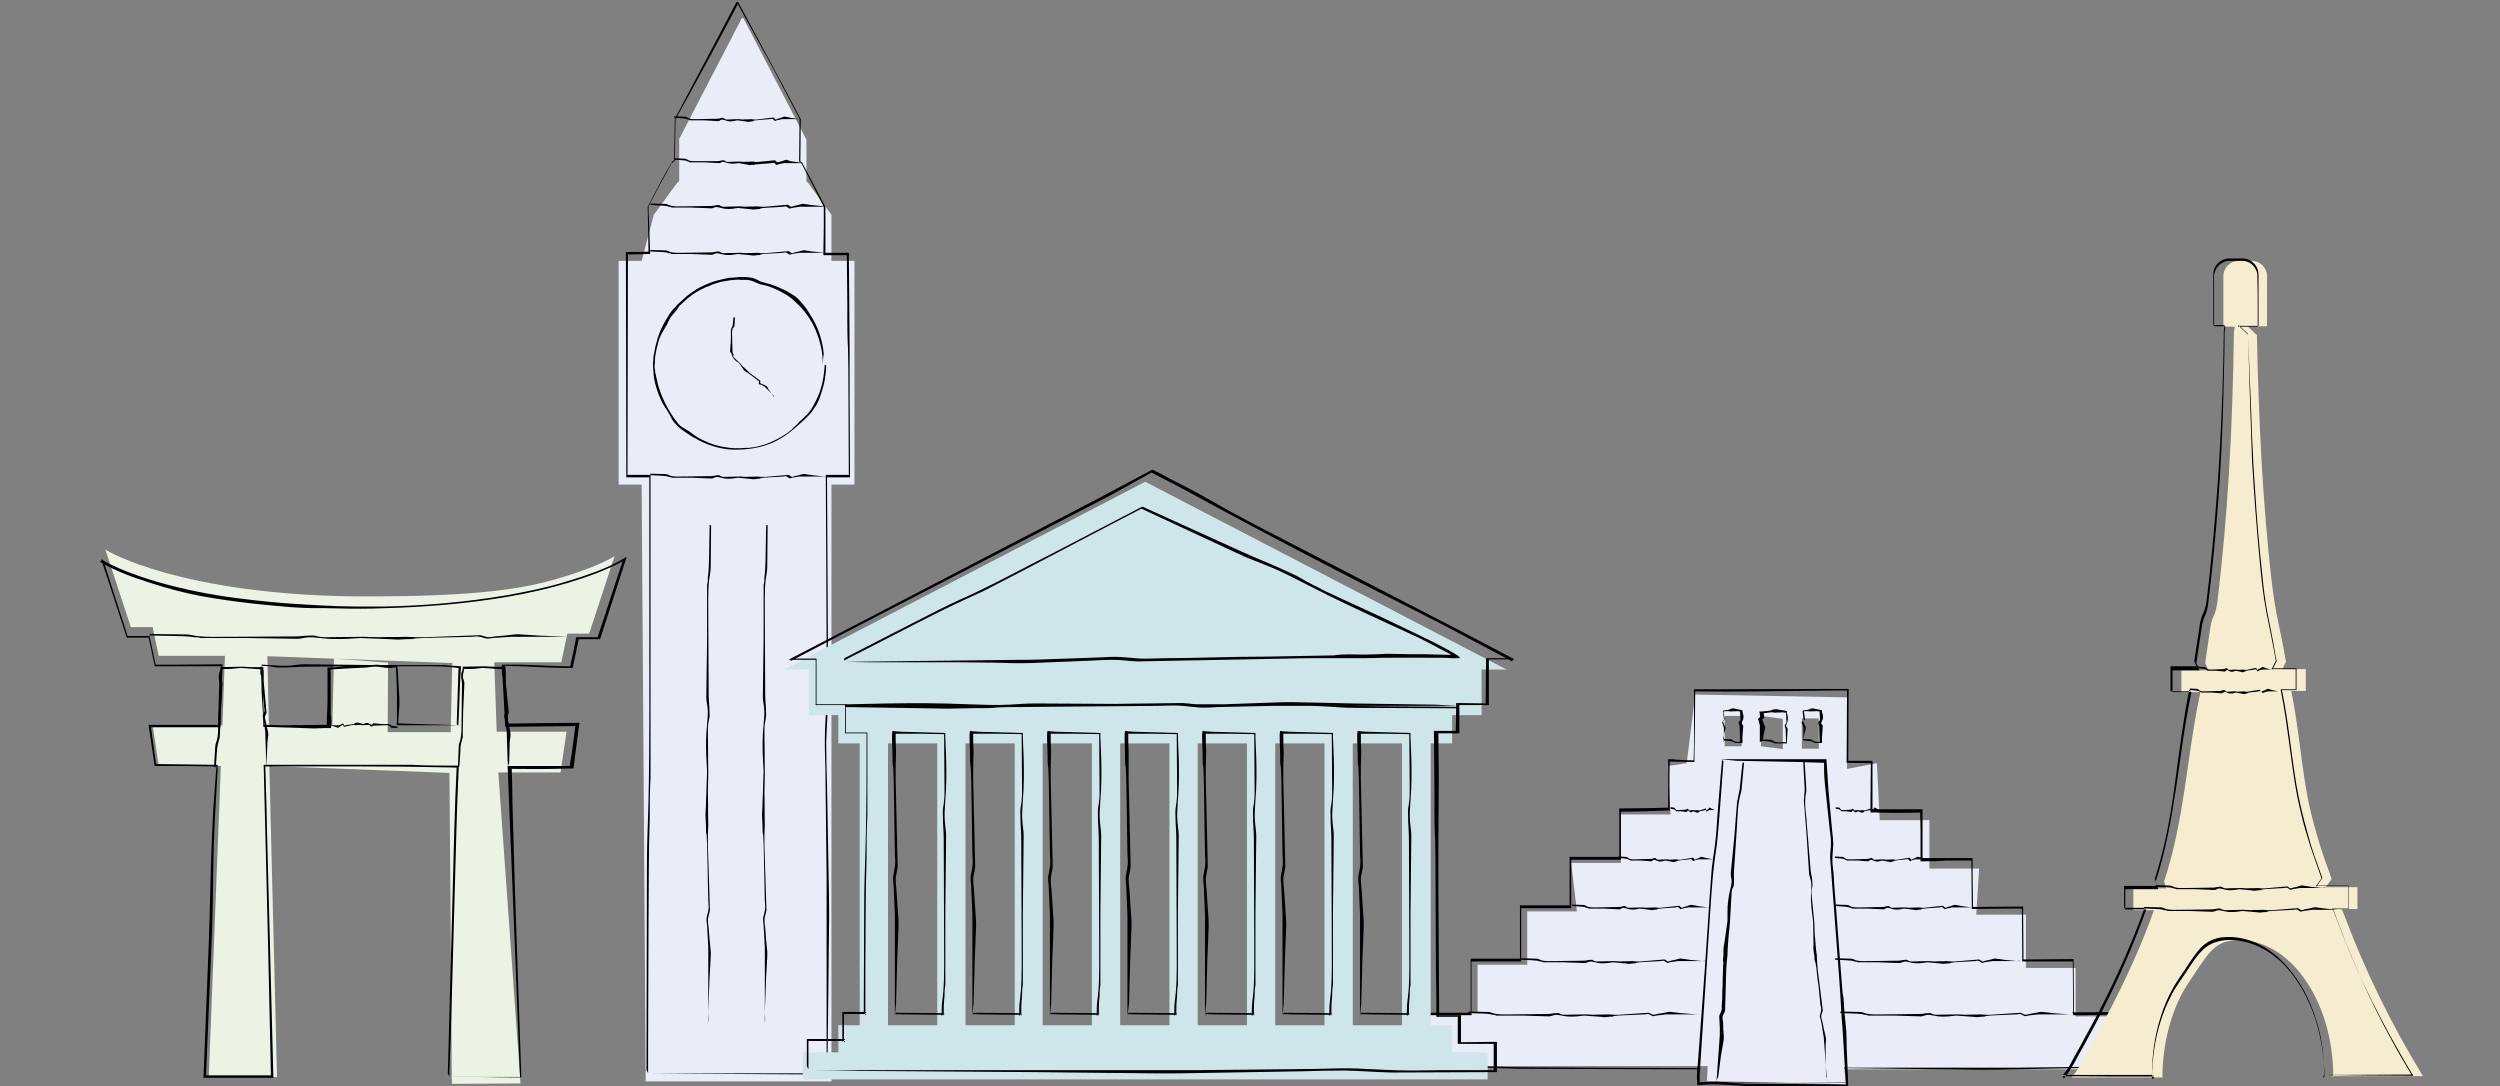 <svg xmlns="http://www.w3.org/2000/svg" xmlns:xlink="http://www.w3.org/1999/xlink" version="1.1" id="Слой_1" x="0px"
  y="0px" viewBox="0 0 619.1 269" style="enable-background:new 0 0 619.1 269;" xml:space="preserve">
  <rect x="0" y="0" width="619.1" height="269" fill="#808080" stroke="none"/>
  <g>
    <g>
      <polygon style="fill:#EAEDF8;"
        points="159.9,267.8 158.9,120 153.2,120 153.2,64.6 158.9,64.6 161.9,53.2 161.9,53.2 161.9,53.2     167.6,45.4 168.2,44.9 168.2,44.2 168.2,34.5 168.2,34.4 168.2,34.4 183.7,4.5 184.1,4.5 199.6,34.4 199.7,34.5 199.7,34.5     199.7,44.9 200.2,45.4 205.9,53.2 205.9,53.2 205.9,53.3 205.9,64.6 211.6,64.6 211.6,120 205.9,120 205.9,267.8   " />
    </g>
    <g>
      <g>
        <g>
          <g>
            <path style="fill:#000105;"
              d="M160.7,265.8c5.2,0,10.4,0,15.6,0h28.4l0,0l0,0v-4.9v-31.2c0-4.2,0-8.3,0-12.5       c-0.1-9-0.2-18-0.3-26.9c-0.1-3.1-0.2-6.3-0.1-9.4c0.2-4.3,0.5-8.6,0.5-13c0-2.4-0.1-4.8-0.1-7.3c0-7.6-0.1-15.2-0.1-22.8       c0-6.6-0.1-13.2-0.1-19.9v-0.3h0.3c1.9,0,3.7,0,5.6,0h0.1l-0.3,0.3l-0.1-21.2c0-3.4,0-6.8-0.1-10.1v-0.3       c-0.3-4.7-0.1-9.1-0.2-14c0-3.3-0.1-6.5-0.1-9.8l0.7,0.7h-1.2c-1.5,0-3,0-4.5,0h-0.8v-0.7c0-2,0.1-4,0.1-6V51l0.1,0.4l0,0l0,0       l0,0l-5.6-10.9l0.1,0.1l-0.5-0.5l-0.2-0.1v-0.2l0.1-10.4l0.1,0.2l-6.5-12.4L182.7,1l-0.2-0.3l0.4,0.2h-0.4l0.4-0.2       c-5.1,9.7-10.3,19.3-15.6,28.8l0,0l0,0l0,0l0,0l0,0v-0.2c0,1.8-0.1,3.7-0.1,5.5c0,1.6-0.1,3.3-0.1,4.9v0.1l-0.1,0.1       c-0.2,0.2-0.4,0.3-0.6,0.5v-0.1c-2,3.6-3.9,7.1-5.8,10.8l0,0l0,0l0,0l0,0l0,0l0,0c0,1,0,2,0.1,3.1c0.1,2.7,0.2,5.6,0.3,8.3v0.4       h-0.4c-1.3,0-2.7,0.1-3.9,0.1H155l0.5-0.5l-0.1,55.4l-0.3-0.3h5.7h0.3v0.3v7.4v48.8v18.5c-0.2,2.9-0.2,7-0.2,10       c-0.3,8.6-0.2,16.9-0.3,25.6c0,10.1-0.1,20.1-0.1,30.2c0,0.2,0,2,0,3.8c0,0.9,0,1.8,0,2.4c0,0.7,0,1.1,0,1.1l-0.4-0.7       c0,0,0.1-49,0.1-49.7c0-7.2,0.2-9,0.4-17.3c0.3-13,0.2-30.8,0.2-43.8c0-1.4,0-2.8,0-4.1V118l0.2,0.2h-5.7h-0.2V118L155,63.1       c0-0.2,0-0.3,0-0.5v-0.2h0.2c1.9,0,3.8,0,5.7-0.1l-0.3,0.3c-0.1-3.8-0.1-7.6-0.2-11.4v-0.1l0.1-0.1l0,0l0,0l0,0l0,0l0,0       c0.4-0.7,0.7-1.4,1.1-2.1c1.5-2.8,3-5.9,4.6-8.4l0.2-0.3v-0.1l0,0c0.2-0.2,0.4-0.3,0.6-0.5l-0.1,0.2c0.1-3.4,0.2-6.9,0.2-10.4       l0,0l0,0l0,0l0,0l0,0l0,0c0.2-0.4,0.4-0.8,0.6-1.1l14.7-27.8l0,0l0,0h0.4l0,0l0,0l10.9,20.3l4.6,8.7l0,0l0,0l-0.1,10.4l0,0       l0.5,0.5l0,0l0,0l0.7,1.3l5,9.5l0,0l0,0l0,0l0,0v11.4l0,0h5.7h0.1v0.1l0.1,10l0.1,14.5V99l0.1,19v0.2h-0.2h-5.7l0.2-0.2       l0.3,54.9c-0.1,3.7-0.4,7.4-0.5,11.1c0,3.3,0.1,6.9,0.2,10.2c0.2,9.4,0.3,18.9,0.5,28.3c0.1,5.8-0.1,11.3-0.1,17       c-0.1,5.8-0.1,11.6-0.2,17.4l-0.1,8.9v0.3h-0.3l-32.3-0.2C168.5,265.9,164.6,265.8,160.7,265.8z" />
          </g>
        </g>
      </g>
    </g>
    <g>
      <g>
        <g>
          <g>
            <path style="fill:#000105;"
              d="M204.7,62.6c-0.4,0-0.8,0-1.1,0c-0.8,0-1.6,0-2.4,0c-0.8,0-1.5,0-2.3,0c-0.3,0-0.6,0-0.9,0       c-0.6,0.1-1.3,0.2-1.9,0.3c-0.2,0.1-0.5,0.2-0.7,0.1c-0.3-0.2-0.6-0.5-0.9-0.5c-0.2,0-0.3,0.1-0.5,0.1c-0.5,0-1.1,0.1-1.6,0.1       c-0.6,0-1.2,0.1-1.8,0.1c-0.5,0-1,0.1-1.5,0.1c-0.2,0-0.5,0.1-0.7,0.1l0,0c-0.3,0.3-0.7,0.1-1,0.2c-0.3,0-0.5,0.1-0.8,0.1       s-0.5-0.1-0.8-0.1l-3.1-0.3l-1.3,0.2c-0.9,0.1-1.9,0.1-2.8-0.2c-0.5-0.1-1-0.3-1.5-0.1c-0.3,0.1-0.6,0.3-0.9,0.3l-5.1-0.2h-3.5       h-1.3c-0.2-0.2-0.5-0.2-0.7-0.2c-0.6-0.3-1.2-0.2-1.9-0.3c-0.7,0-1.5-0.1-2.2-0.1c0,0-0.5-0.1-0.5,0l0.1-0.4       c0,0,3.5,0.1,3.6,0.1c0.5,0,0.7,0.2,1.3,0.4c0.9,0.3,2.2,0.2,3.2,0.2c0.1,0,0.2,0,0.3,0l6.7-0.1c0.5,0,1-0.2,1.4-0.2       c0.2,0,0.5-0.1,0.7,0.1c0.3,0.2,0.6,0.3,0.9,0.3l4-0.1l1.6,0.1c0.9-0.1,1.8,0,2.7-0.1l1.1,0.1h0.9l5.8-0.5       c0.3,0.1,0.5,0.4,0.8,0.5c0.2,0,0.5-0.1,0.7-0.2c0.7-0.1,1.4-0.3,2-0.5c0.4-0.1,0.8,0.1,1.2,0.1c0.4,0.1,0.8,0.1,1.3,0.2       c1,0.1,2,0.2,3,0.3C204.1,62.6,204.4,62.6,204.7,62.6z" />
          </g>
        </g>
      </g>
    </g>
    <g>
      <g>
        <g>
          <g>
            <path style="fill:#000105;"
              d="M204.7,118c-0.4,0-0.8,0-1.1,0c-0.8,0-1.6,0-2.4,0c-0.8,0-1.5,0-2.3,0c-0.3,0-0.6,0-0.9,0       c-0.6,0.1-1.3,0.2-1.9,0.3c-0.2,0.1-0.5,0.2-0.7,0.1c-0.3-0.2-0.6-0.5-0.9-0.5c-0.2,0-0.3,0.1-0.5,0.1c-0.5,0-1.1,0.1-1.6,0.1       c-0.6,0-1.2,0.1-1.8,0.1c-0.5,0-1,0.1-1.5,0.1c-0.2,0-0.5,0.1-0.7,0.1l0,0c-0.3,0.3-0.7,0.1-1,0.2c-0.3,0-0.5,0.1-0.8,0.1       s-0.5-0.1-0.8-0.1l-3.1-0.3l-1.3,0.2c-0.9,0.1-1.9,0.1-2.8-0.2c-0.5-0.1-1-0.3-1.5-0.1c-0.3,0.1-0.6,0.3-0.9,0.3l-5.1-0.2h-3.5       h-1.3c-0.2-0.2-0.5-0.2-0.7-0.2c-0.6-0.3-1.2-0.2-1.9-0.3c-0.7,0-1.5-0.1-2.2-0.1c0,0-0.5-0.1-0.5,0l0.1-0.4       c0,0,3.5,0.1,3.6,0.1c0.5,0,0.7,0.2,1.3,0.4c0.9,0.3,2.2,0.2,3.2,0.2c0.1,0,0.2,0,0.3,0l6.7-0.1c0.5,0,1-0.2,1.4-0.2       c0.2,0,0.5-0.1,0.7,0.1c0.3,0.2,0.6,0.3,0.9,0.3l4-0.1l1.6,0.1c0.9-0.1,1.8,0,2.7-0.1l1.1,0.1h0.9l5.8-0.5       c0.3,0.1,0.5,0.4,0.8,0.5c0.2,0,0.5-0.1,0.7-0.2c0.7-0.1,1.4-0.3,2-0.5c0.4-0.1,0.8,0.1,1.2,0.1c0.4,0.1,0.8,0.1,1.3,0.2       c1,0.1,2,0.2,3,0.3C204.1,117.9,204.4,117.9,204.7,118z" />
          </g>
        </g>
      </g>
    </g>
    <g>
      <g>
        <g>
          <g>
            <path style="fill:#000105;"
              d="M204.7,51.2c-0.4,0-0.8,0-1.1,0c-0.8,0-1.6,0-2.4,0c-0.8,0-1.5,0-2.3,0c-0.3,0-0.6,0-0.9,0       c-0.6,0.1-1.3,0.2-1.9,0.3c-0.2,0.1-0.5,0.2-0.7,0.1c-0.3-0.2-0.6-0.5-0.9-0.5c-0.2,0-0.3,0.1-0.5,0.1c-0.5,0-1.1,0.1-1.6,0.1       c-0.6,0-1.2,0.1-1.8,0.1c-0.5,0-1,0.1-1.5,0.1c-0.2,0-0.5,0.1-0.7,0.1l0,0c-0.3,0.3-0.7,0.1-1,0.2c-0.3,0-0.5,0.1-0.8,0.1       s-0.5-0.1-0.8-0.1l-3.1-0.3l-1.3,0.2c-0.9,0.1-1.9,0.1-2.8-0.2c-0.5-0.1-1-0.3-1.5-0.2c-0.3,0.1-0.6,0.3-0.9,0.3l-5.1-0.2h-3.5       h-1.3c-0.2-0.2-0.5-0.2-0.7-0.2c-0.6-0.3-1.2-0.2-1.9-0.3c-0.7,0-1.5-0.1-2.2-0.1c0,0-0.5-0.1-0.5,0l0.1-0.4       c0,0,3.5,0.1,3.6,0.1c0.5,0,0.6,0.2,1.3,0.4c0.9,0.3,2.2,0.2,3.2,0.2c0.1,0,0.2,0,0.3,0l6.7-0.1c0.5,0,1-0.2,1.4-0.2       c0.2,0,0.5-0.1,0.7,0.1c0.3,0.2,0.6,0.3,0.9,0.3l4-0.1l1.6,0.1c0.9-0.1,1.8,0,2.7-0.1l1,0.1h0.9l5.7-0.5       c0.3,0.1,0.5,0.4,0.8,0.5c0.2,0,0.5-0.1,0.7-0.2c0.7-0.1,1.4-0.3,2-0.5c0.4-0.1,0.8,0.1,1.2,0.1c0.4,0.1,0.8,0.1,1.3,0.2       c1,0.1,2,0.2,3,0.3C204.1,51.2,204.4,51.2,204.7,51.2z" />
          </g>
        </g>
      </g>
    </g>
    <g>
      <g>
        <g>
          <g>
            <path style="fill:#000105;"
              d="M199,40.4c-0.3,0-0.5,0-0.8,0c-0.6,0-1.2,0-1.8,0c-0.5,0-1.1,0-1.6,0c-0.2,0-0.4,0-0.7,0       c-0.5,0.1-0.9,0.2-1.4,0.3c-0.2,0.1-0.3,0.2-0.5,0.1c-0.2-0.2-0.4-0.5-0.7-0.5c-0.1,0-0.3,0.1-0.4,0.1c-0.4,0-0.8,0.1-1.2,0.1       s-0.9,0.1-1.3,0.1c-0.4,0-0.7,0.1-1.1,0.1c-0.2,0-0.4,0-0.5,0l0,0c-0.3,0.3-0.5,0.1-0.7,0.1s-0.4,0.1-0.6,0.1       c-0.2,0-0.4-0.1-0.5-0.1l-2.2-0.4l-1,0.1c-0.7,0.1-1.4,0-2.1-0.2c-0.4-0.1-0.7-0.3-1.1-0.2c-0.2,0.1-0.4,0.3-0.7,0.3l-3.7-0.2       h-2.6h-1c-0.2-0.2-0.4-0.2-0.5-0.2c-0.4-0.3-0.9-0.3-1.3-0.3c-0.5-0.1-1.1-0.1-1.6-0.1c0,0-0.4-0.1-0.4,0v-0.4l2.6,0.1       c0.4,0,0.5,0.2,0.9,0.4c0.7,0.3,1.6,0.2,2.3,0.2c0.1,0,0.1,0,0.2,0h4.9c0.4,0,0.7-0.2,1.1-0.2c0.2,0,0.3,0,0.5,0.1       c0.2,0.2,0.4,0.3,0.7,0.3l2.9-0.1l1.2,0.1c0.7-0.1,1.3,0,2-0.1l0.8,0.1h0.6l4.2-0.4c0.2,0.1,0.4,0.4,0.6,0.5       c0.2,0,0.4-0.1,0.5-0.1c0.5-0.1,1-0.3,1.5-0.5c0.3-0.1,0.6,0.1,0.9,0.2c0.3,0.1,0.6,0.2,0.9,0.2c0.7,0.1,1.4,0.2,2.2,0.3       C198.6,40.3,198.8,40.3,199,40.4z" />
          </g>
        </g>
      </g>
    </g>
    <g>
      <g>
        <g>
          <g>
            <path style="fill:#000105;"
              d="M198.4,29.5c-0.3,0-0.5,0-0.8,0c-0.6,0-1.1,0-1.7,0c-0.5,0-1.1,0-1.6,0c-0.2,0-0.4,0-0.6,0       c-0.5,0.1-0.9,0.2-1.4,0.3c-0.2,0.1-0.3,0.2-0.5,0.1c-0.2-0.2-0.4-0.5-0.7-0.5c-0.1,0-0.2,0.1-0.4,0.1c-0.4,0-0.8,0.1-1.2,0.1       s-0.9,0.1-1.3,0.1c-0.4,0-0.7,0.1-1.1,0.1c-0.2,0-0.3,0.1-0.5,0.1l0,0c-0.2,0.3-0.5,0.1-0.7,0.2c-0.2,0-0.4,0.1-0.6,0.1       c-0.2,0-0.4-0.1-0.5-0.1l-2.2-0.3l-1,0.2c-0.7,0.1-1.3,0.1-2-0.2c-0.4-0.1-0.7-0.3-1.1-0.1c-0.2,0.1-0.4,0.3-0.6,0.3l-3.6-0.2       h-2.5h-1c-0.2-0.2-0.4-0.2-0.5-0.2c-0.4-0.3-0.9-0.2-1.3-0.3c-0.5,0-1-0.1-1.6-0.1c0,0-0.4-0.1-0.4,0v-0.4c0,0,2.5,0.1,2.6,0.1       c0.4,0,0.5,0.2,0.9,0.4c0.7,0.3,1.6,0.2,2.3,0.2c0.1,0,0.1,0,0.2,0l4.8-0.1c0.3,0,0.7-0.2,1-0.2c0.2,0,0.3-0.1,0.5,0.1       s0.4,0.3,0.7,0.3l2.8-0.1l1.2,0.1c0.7-0.1,1.3,0,2-0.1l0.8,0.1h0.6l4.1-0.5c0.2,0.1,0.4,0.4,0.6,0.5c0.2,0,0.4-0.1,0.5-0.2       c0.5-0.1,1-0.3,1.5-0.5c0.3-0.1,0.6,0.1,0.9,0.1c0.3,0.1,0.6,0.1,0.9,0.2c0.7,0.1,1.4,0.2,2.1,0.3       C198,29.4,198.2,29.5,198.4,29.5z" />
          </g>
        </g>
      </g>
    </g>
    <g>
      <g>
        <g>
          <g>
            <path style="fill:#000105;"
              d="M175.4,253.4c0-1.1,0-2.1,0-3.2c0-2.3,0-4.5,0-6.8c0-2.1,0-4.2,0-6.3c0-0.8,0-1.7,0-2.5       c-0.1-1.8-0.2-3.6-0.3-5.5c-0.1-0.6-0.2-1.3-0.1-1.9c0.2-0.9,0.5-1.7,0.5-2.6c0-0.5-0.1-1-0.1-1.5c0-1.5-0.1-3.1-0.1-4.6       c0-1.7-0.1-3.4-0.1-5.2c0-1.4-0.1-2.9-0.1-4.3c0-0.7-0.1-1.4-0.1-2.1c0,0,0,0,0-0.1c-0.3-1-0.1-1.9-0.2-2.8       c0-0.7-0.1-1.5-0.1-2.2s0.1-1.4,0.1-2.1l0.3-8.7l-0.2-3.7c-0.1-2.7-0.1-5.3,0.2-7.9c0.1-1.4,0.3-2.8,0.1-4.3       c-0.1-0.8-0.3-1.7-0.3-2.5l0.2-14.2v-9.9v-3.7c0.2-0.6,0.2-1.4,0.2-2c0.3-1.7,0.2-3.4,0.3-5.2c0-2,0.1-4.1,0.1-6.1       c0-0.1,0.1-1.5,0-1.5l0.4,0.1c0,0-0.1,9.9-0.1,10.1c0,1.5-0.2,1.8-0.4,3.5c-0.3,2.6-0.2,6.2-0.2,8.9c0,0.3,0,0.6,0,0.8       l0.1,18.8c0,1.4,0.2,2.7,0.2,4c0,0.6,0.1,1.3-0.1,1.9c-0.2,0.9-0.3,1.7-0.3,2.6l0.1,11.1l-0.1,4.5c0.1,2.6,0,5.1,0.1,7.7       l-0.1,2.9v2.4l0.5,16.1c-0.1,0.7-0.4,1.5-0.5,2.3c0,0.7,0.1,1.4,0.2,2.1c0.1,1.9,0.3,3.8,0.5,5.7c0.1,1.2-0.1,2.3-0.1,3.4       c-0.1,1.2-0.1,2.3-0.2,3.5c-0.1,2.8-0.2,5.6-0.3,8.4C175.5,251.8,175.5,252.6,175.4,253.4z" />
          </g>
        </g>
      </g>
    </g>
    <g>
      <g>
        <g>
          <g>
            <path style="fill:#000105;"
              d="M189.4,253.4c0-1.1,0-2.1,0-3.2c0-2.3,0-4.5,0-6.8c0-2.1,0-4.2,0-6.3c0-0.8,0-1.7,0-2.5       c-0.1-1.8-0.2-3.6-0.3-5.5c-0.1-0.6-0.2-1.3-0.1-1.9c0.2-0.9,0.5-1.7,0.5-2.6c0-0.5-0.1-1-0.1-1.5c0-1.5-0.1-3.1-0.1-4.6       c0-1.7-0.1-3.4-0.1-5.2c0-1.4-0.1-2.9-0.1-4.3c0-0.7-0.1-1.4-0.1-2.1c0,0,0,0,0-0.1c-0.3-1-0.1-1.9-0.2-2.8       c0-0.7-0.1-1.5-0.1-2.2s0.1-1.4,0.1-2.1l0.3-8.7l-0.2-3.7c-0.1-2.7-0.1-5.3,0.2-7.9c0.1-1.4,0.3-2.8,0.1-4.3       c-0.1-0.8-0.3-1.7-0.3-2.5l0.2-14.2v-9.9v-3.7c0.2-0.6,0.2-1.4,0.2-2c0.3-1.7,0.2-3.4,0.3-5.2c0-2,0.1-4.1,0.1-6.1       c0-0.1,0.1-1.5,0-1.5l0.4,0.1c0,0-0.1,9.9-0.1,10.1c0,1.5-0.2,1.8-0.4,3.5c-0.3,2.6-0.2,6.2-0.2,8.9c0,0.3,0,0.6,0,0.8       l0.1,18.8c0,1.4,0.2,2.7,0.2,4c0,0.6,0.1,1.3-0.1,1.9c-0.2,0.9-0.3,1.7-0.3,2.6l0.1,11.1l-0.1,4.5c0.1,2.6,0,5.1,0.1,7.7       l-0.1,2.9v2.4l0.5,16.1c-0.1,0.7-0.4,1.5-0.5,2.3c0,0.7,0.1,1.4,0.2,2.1c0.1,1.9,0.3,3.8,0.5,5.7c0.1,1.2-0.1,2.3-0.1,3.4       c-0.1,1.2-0.1,2.3-0.2,3.5c-0.1,2.8-0.2,5.6-0.3,8.4C189.5,251.8,189.5,252.6,189.4,253.4z" />
          </g>
        </g>
      </g>
    </g>
    <g>
      <g>
        <g>
          <g>
            <path style="fill:#000105;"
              d="M203.8,90.3c-0.1-1.1-0.1-2.3-0.3-3.4c-0.4-2.4-1.2-4.7-2.3-6.8c-1.1-2-2.5-3.8-4.2-5.3       c-0.3-0.3-0.7-0.6-1-0.9c-0.4-0.3-0.7-0.5-1.1-0.8c-1.7-1-3.4-1.9-5.3-2.4c-0.6-0.2-1.3-0.2-1.9-0.5c-0.8-0.4-1.7-0.8-2.7-0.9       c-0.5,0-1,0-1.6,0c-0.8-0.1-1.6,0-2.5,0.1c-0.8,0.1-1.6,0.3-2.4,0.4l-1.3,0.4l-0.7,0.2l-0.6,0.3l-1.3,0.5l-1.2,0.6       c-1.3,0.7-2.6,1.6-3.7,2.6l-1.6,1.5l0,0c-0.4,1-1.2,1.5-1.8,2.4c-0.5,0.6-0.8,1.3-1.1,2c-0.4,0.6-0.7,1.3-1.1,1.9       c0,0-0.1,0.1-0.2,0.3c-0.1,0.2-0.2,0.6-0.4,0.9c-0.4,0.8-0.6,1.9-0.9,3c-0.1,0.6-0.2,1.1-0.3,1.6s-0.1,1-0.1,1.5       c0,0.4-0.1,0.8-0.1,1c0,0.3,0,0.4,0,0.4s0,0.2,0.1,0.6c0,0.4,0.1,0.9,0.2,1.3c0.1,0.5,0.2,1,0.3,1.3c0,0.2,0.1,0.3,0.1,0.4       s0,0.2,0,0.2c0.7,2.7,1.8,5.2,3.3,7.6c0.4,0.6,0.8,1.3,1.3,1.9c0.2,0.3,0.5,0.6,0.7,0.9c0.3,0.3,0.6,0.5,0.9,0.7       c0.7,0.5,1.6,0.9,2.2,1.4c0,0,0.2,0.1,0.5,0.4c0.3,0.2,0.8,0.5,1.4,0.9c1.2,0.6,2.9,1.5,4.8,1.9c0.9,0.3,1.8,0.3,2.7,0.5       c0.9,0.1,1.7,0.1,2.4,0.1s1.3-0.1,1.7-0.1c0.2,0,0.4,0,0.5,0s0.2,0,0.2,0s0.6-0.1,1.6-0.2c0.9-0.2,2.2-0.5,3.4-1       s2.4-1.1,3.2-1.6c0.9-0.5,1.4-0.9,1.4-0.9s0.2-0.1,0.5-0.4c0.3-0.2,0.7-0.5,1-0.9c0.4-0.3,0.7-0.7,1-0.9       c0.2-0.3,0.4-0.5,0.4-0.5c0.5-0.4,1.1-1,1.6-1.5c1.4-1.3,2.2-3,3-4.7c0.9-2,1.4-4.2,1.6-6.4c0-0.1,0.2-1.6,0.1-1.6l0.4,0.2       c0,0,0,0.7-0.1,1.7s-0.3,2.4-0.7,3.8c-0.2,0.7-0.4,1.3-0.6,1.9c-0.1,0.3-0.2,0.6-0.3,0.9s-0.3,0.5-0.4,0.8       c-0.2,0.5-0.4,0.9-0.6,1.1c-0.2,0.3-0.3,0.4-0.3,0.4c-0.8,1.4-1.2,1.6-2.5,2.9c-1.1,1-2.3,2.1-3.6,3.1s-2.8,1.9-4.1,2.5       c-0.3,0.1-0.5,0.2-0.8,0.3c0,0-0.3,0.1-0.8,0.3c-0.5,0.2-1.3,0.4-2.2,0.6c-1.8,0.4-4.4,0.7-6.9,0.5s-5-1-6.7-1.8       c-0.4-0.2-0.8-0.4-1.2-0.6c-0.3-0.2-0.6-0.4-0.9-0.5c-0.5-0.3-0.7-0.4-0.7-0.4c-0.6-0.4-1.2-0.8-1.8-1.2       c-0.6-0.4-1.2-0.9-1.7-1.4s-1-1-1.3-1.6c-0.4-0.9-0.9-1.6-1.4-2.5c0,0-0.1-0.2-0.3-0.4c-0.2-0.3-0.4-0.7-0.7-1.2       c-0.5-1-1.1-2.4-1.5-3.8c-0.2-0.7-0.4-1.4-0.5-2.1s-0.2-1.3-0.2-1.9s-0.1-1-0.1-1.4c0-0.2,0-0.3,0-0.4s0-0.1,0-0.1       s0-0.3,0.1-0.8c0-0.5,0-1.1,0.2-1.7c0.1-0.6,0.2-1.2,0.3-1.7c0.1-0.4,0.2-0.7,0.2-0.7c0.6-2.7,1.9-5.2,3.4-7.5       c0,0,0.1-0.2,0.3-0.4c0.2-0.2,0.4-0.6,0.7-0.8c0.5-0.6,1.1-1.2,1.1-1.2l1.9-1.7c0,0,0.2-0.2,0.6-0.5c0.2-0.1,0.4-0.3,0.7-0.5       s0.6-0.4,0.9-0.6c0.7-0.5,1.5-0.9,2.4-1.3s1.9-0.8,3-1.1c1-0.3,2.1-0.5,3.1-0.7c0.5,0,1-0.1,1.5-0.1c0.2,0,0.5,0,0.7-0.1       c0.2,0,0.4,0,0.7,0c0.8,0,1.5,0,2,0.1s0.8,0.1,0.8,0.1c0.8,0.2,1.5,0.7,2.3,1c0.7,0.2,1.5,0.4,2.2,0.6c2,0.7,3.9,1.5,5.7,2.7       c1.1,0.7,1.9,1.7,2.7,2.7c0.4,0.5,0.8,1,1.1,1.6l0.5,0.8l0.5,0.8c1.5,2.6,2.4,5.6,2.7,8.6C203.8,88.6,203.8,89.4,203.8,90.3z" />
          </g>
        </g>
      </g>
    </g>
    <g>
      <g>
        <g>
          <g>
            <path style="fill:#000105;"
              d="M191.8,98.2l-0.4-0.4l-0.9-0.9l-0.9-0.9c-0.1-0.1-0.2-0.3-0.4-0.3c-0.3-0.2-0.6-0.4-1-0.5       c-0.1,0-0.3,0-0.3-0.2s0.1-0.6,0-0.7c-0.1,0-0.2-0.1-0.3-0.1c-0.2-0.2-0.5-0.4-0.7-0.6c-0.3-0.2-0.5-0.4-0.8-0.6l-0.7-0.5       c-0.1-0.1-0.2-0.2-0.3-0.3l0,0c-0.4,0.1-0.4-0.2-0.5-0.3c-0.1-0.1-0.3-0.1-0.4-0.2c-0.1-0.1-0.1-0.3-0.2-0.4l-1-1.4l-0.6-0.4       c-0.4-0.3-0.8-0.7-1-1.2c-0.1-0.2-0.1-0.4-0.2-0.5l0,0l0,0c0-0.1,0-0.2-0.1-0.3c-0.1-0.2-0.3-0.3-0.3-0.5l0.2-2.8v-2v-0.7       c0.2-0.1,0.2-0.3,0.2-0.4c0.3-0.3,0.2-0.7,0.3-1c0-0.4,0.1-0.8,0.1-1.2c0,0,0.1-0.3,0-0.3h0.4l-0.1,2c0,0.3-0.2,0.4-0.4,0.7       c-0.3,0.5-0.2,1.2-0.2,1.8v0.2l0.1,3.7c0,0.3,0.2,0.5,0.2,0.8v0.1l-0.1-0.3c0.1,0.1,0.2,0.1,0.1,0.3c0,0.3,0,0.4,0.1,0.6       l1.6,1.5l0.6,0.7c0.4,0.3,0.7,0.7,1.1,1l0.4,0.4l0.3,0.3l2.6,1.9c0,0.2-0.1,0.5,0,0.6s0.3,0.1,0.4,0.2c0.4,0.2,0.8,0.3,1.1,0.5       c0.2,0.1,0.3,0.4,0.4,0.6c0.1,0.2,0.2,0.4,0.4,0.6l1,1.4L191.8,98.2z" />
          </g>
        </g>
      </g>
    </g>
  </g>
  <g>
    <g>
      <g>
        <path style="fill:#EAEDF8;"
          d="M422.7,267.7l0.2-3.7h-69.3v-13.1h12.3v-12h12.3v-13.2h12.3l-1.4-12h12.3v-12h12.3l-0.7-12     l4.7-0.7l2.1-17l37.6,0.7v17.7l7.4-1.4l0.7,14.1h12.3v12h12.3l-0.7,11.4h12.3v13.2H514v12h12.3v13.1h-69l0.2,3.7l0,0l0,0     L422.7,267.7z M446.2,185.4h4.2v-7.5h-4.2V185.4z M436.1,184.8l5.4,0.7V178l-5.4-0.7V184.8z M427.1,184.8h4.2v-7.5h-4.2V184.8z" />
      </g>
    </g>
    <g>
      <g>
        <g>
          <path style="fill:none;"
            d="M421.1,268.1l0.2-3.7H352v-13.1h12.3V238h12.3v-13.2h12.3v-12h12.3v-12h12.3v-12h6v-17.7h38.3v17.7      h6v12h12.6v12h12.3v12H501V238h12.4v13.3h12.3v13.1h-69l0.2,3.7l0,0l0,0H421.1z M446.6,183.8h4.2v-7.5h-4.2V183.8z M435.8,183.8      h6.1v-7.5h-6.1V183.8z M426.9,183.8h4.2v-7.5h-4.2V183.8z" />
          <g>
            <g>
              <path style="fill:#000105;"
                d="M426.9,183.8v-0.6v-1.3v-1.2c0-0.2,0-0.3,0-0.5c-0.1-0.3-0.2-0.7-0.3-1        c-0.1-0.1-0.2-0.2-0.1-0.4c0.2-0.2,0.5-0.3,0.5-0.5c0-0.1-0.1-0.2-0.1-0.3c0-0.3-0.1-0.6-0.1-0.9c0-0.3-0.1-0.6-0.1-0.9V176        l0.3-0.1h0.1l0.8-0.1c0.1,0,0.3-0.1,0.4-0.1l0,0c0.2-0.3,0.4-0.1,0.5-0.2c0.1,0,0.3-0.1,0.4-0.1c0.1,0,0.3,0.1,0.4,0.1        l1.5,0.3l0.4,0.1v0.3v0.1l0.2,0.7c0.1,0.5,0.1,1-0.2,1.5c-0.1,0.3-0.3,0.5-0.1,0.8c0.1,0.2,0.3,0.3,0.3,0.5l-0.2,2.7v1.2v0.3        h-0.3h-0.8h-0.7c-0.1-0.2-0.3-0.2-0.4-0.2c-0.3-0.3-0.7-0.2-1-0.3c-0.4,0-0.8-0.1-1.2-0.1c0,0-0.3-0.1-0.3,0V183l1.9,0.1        c0.3,0,0.3,0.2,0.7,0.4c0.5,0.3,1.1,0.2,1.6,0.2l-0.1,0.1c0,0,0,0,0-0.1v-0.2l-0.1-3.6c0-0.3-0.2-0.5-0.2-0.8        c0-0.1-0.1-0.3,0.1-0.4c0.2-0.2,0.3-0.3,0.3-0.5l-0.1-2.1l0.1,0.1l0,0l-0.9-0.1c-0.5,0.1-1,0-1.5,0.1l-0.6-0.1h-0.5l-0.9,0.1        l0.2-0.2l0.3,2.2c-0.1,0.1-0.4,0.3-0.5,0.4c0,0.1,0.1,0.3,0.2,0.4c0.1,0.4,0.3,0.7,0.5,1.1c0.1,0.2-0.1,0.4-0.1,0.7        c-0.1,0.2-0.1,0.4-0.2,0.7l-0.3,1.6L426.9,183.8z" />
            </g>
          </g>
          <g>
            <g>
              <path style="fill:#000105;"
                d="M435.8,183.8v-0.7v-1.5v-1.4c0-0.2,0-0.4,0-0.6c-0.1-0.4-0.2-0.8-0.3-1.2        c-0.1-0.1-0.2-0.3-0.1-0.4c0.2-0.2,0.5-0.4,0.5-0.6c0-0.1-0.1-0.2-0.1-0.3c0-0.3,0-0.6-0.1-0.8v-0.1h0.2h0.2        c0.4,0,0.8-0.1,1.1-0.1l1-0.1c0.2,0,0.3-0.1,0.5-0.1l0,0c0.2-0.3,0.4-0.1,0.6-0.2c0.2,0,0.3-0.1,0.5-0.1s0.3,0.1,0.5,0.1        l1.8,0.3l0.4,0.1v0.3v0.1l0.2,0.8c0.1,0.6,0.1,1.2-0.2,1.8c-0.1,0.3-0.3,0.6-0.1,0.9c0.1,0.2,0.3,0.4,0.3,0.5l-0.2,3.1v0.2        v0.3h-0.3h-2h-0.8c-0.1-0.2-0.3-0.2-0.4-0.2c-0.4-0.3-0.8-0.2-1.1-0.3c-0.4,0-0.9-0.1-1.3-0.1c0,0-0.3-0.1-0.3,0v-0.4l2.2,0.1        c0.3,0,0.4,0.2,0.8,0.4c0.6,0.3,1.4,0.2,2,0.2h0.2h0.9l-0.1,0.1l-0.1-3.2c0-0.3-0.2-0.6-0.2-0.9c0-0.1-0.1-0.3,0.1-0.4        c0.2-0.2,0.3-0.4,0.3-0.6l-0.1-2.4l0.1,0.1h-0.1l-1-0.1c-0.6,0.1-1.1,0-1.7,0.1l-0.6-0.1h-0.5l-2.2,0.3l0.4-0.4l0.2,1.4        c-0.1,0.2-0.4,0.3-0.5,0.5c0,0.1,0.1,0.3,0.2,0.5c0.1,0.4,0.3,0.8,0.5,1.3c0.1,0.3-0.1,0.5-0.1,0.8c-0.1,0.3-0.1,0.5-0.2,0.8        l-0.3,1.8L435.8,183.8z" />
            </g>
          </g>
          <g>
            <g>
              <path style="fill:#000105;"
                d="M446.6,183.8v-0.6v-1.3v-1.2c0-0.2,0-0.3,0-0.5c-0.1-0.3-0.2-0.7-0.3-1        c-0.1-0.1-0.2-0.2-0.1-0.4c0.2-0.2,0.5-0.3,0.5-0.5c0-0.1-0.1-0.2-0.1-0.3c0-0.3-0.1-0.6-0.1-0.9c0-0.3-0.1-0.6-0.1-0.9V176        l0.3-0.1h0.1l0.8-0.1c0.1,0,0.3-0.1,0.4-0.1l0,0c0.2-0.3,0.4-0.1,0.5-0.2c0.1,0,0.3-0.1,0.4-0.1c0.1,0,0.3,0.1,0.4,0.1        l1.5,0.3l0.4,0.1v0.3v0.1l0.2,0.7c0.1,0.5,0.1,1-0.2,1.5c-0.1,0.3-0.3,0.5-0.1,0.8c0.1,0.2,0.3,0.3,0.3,0.5l-0.2,2.7v1.2v0.3        h-0.3h-0.7h-0.8c-0.1-0.2-0.3-0.2-0.4-0.2c-0.3-0.3-0.7-0.2-1-0.3c-0.4,0-0.8-0.1-1.2-0.1c0,0-0.3-0.1-0.3,0V183l1.9,0.1        c0.3,0,0.3,0.2,0.7,0.4c0.5,0.3,1.1,0.2,1.6,0.2l-0.1,0.1c0,0,0,0,0-0.1v-0.2l-0.1-3.6c0-0.3-0.2-0.5-0.2-0.8        c0-0.1-0.1-0.3,0.1-0.4c0.2-0.2,0.3-0.3,0.3-0.5l-0.1-2.1l0.1,0.1l0,0l-0.9-0.1c-0.5,0.1-1,0-1.5,0.1l-0.6-0.1h-0.3l-0.9,0.1        l0.2-0.2l0.3,2.2c-0.1,0.1-0.4,0.3-0.5,0.4c0,0.1,0.1,0.3,0.2,0.4c0.1,0.4,0.3,0.7,0.5,1.1c0.1,0.2-0.1,0.4-0.1,0.7        c-0.1,0.2-0.1,0.4-0.2,0.7l-0.3,1.6V183.8z" />
            </g>
          </g>
          <g>
            <g>
              <path style="fill:#000105;"
                d="M421.1,268.1c4.6,0,9.2,0,13.9,0h22l0,0l0,0l0,0l0,0l-0.2-3.7l0,0h3.9h27.8c3.7,0,7.4,0,11.1,0        c8-0.1,16-0.2,24-0.3c0.7,0,1.4,0,2.2-0.1l-0.4,0.4c-0.1-2.1-0.1-4.2,0-6.2c0.1-2.3,0.2-4.6,0.4-6.9l0.1,0.1        c-1.6-0.1-3.1-0.1-4.7-0.1c-2.2,0-4.3,0.1-6.5,0.1h-1.2h-0.1v-0.1l-0.1-13.3l0.1,0.1h-5.8H501h-0.2v-0.2        c0-4.4-0.1-8.8-0.1-13.2l0.3,0.3h-2.9l-9.4,0.1h-0.4v-0.4l-0.1-9.5c0-0.8,0-1.7,0-2.5l0.4,0.4c-2.2,0-4.3,0-6.5,0h-0.2        c-1.9,0.2-3.8,0.2-5.6,0.2h-0.7v-0.7c0-2.2,0-4.5,0-6.9l-0.1-5.2l0.7,0.7l-4.6,0.1c-2.6,0-5.2,0-7.7-0.1h-0.7v-0.6        c0-0.5,0-1.1,0-1.6l0.1-10.5l0.5,0.5l-6-0.1h-0.5v-0.5l0.1-17.7l0.3,0.3h-4l-16.5,0.2c-6,0.1-11.9,0.1-17.9,0l0.5-0.5        c0,5.7-0.1,11.3-0.2,17v0.7v0.3h-0.3c-2,0-4-0.1-6-0.1l0.2-0.2c-0.1,4-0.1,7.9,0,12v0.1v0.2h-0.2c-3.5,0.1-7.3,0.3-10.9,0.3        h-1.5l0.5-0.5v12v0.4H401h-12.3l0.4-0.4v12v0.4h-0.4h-12.3l0.3-0.3v12.3v0.9v0.3h-0.3h-12.3l0.3-0.3v13.3v0.3h-0.3h-12.3        l0.3-0.3v4.5v8.6l-0.3-0.3h7.8c2.6,0.2,6.2,0.2,8.9,0.2c7.6,0.3,15.1,0.2,22.8,0.3c9,0,17.9,0.1,26.9,0.1c0.2,0,1.4,0,2.8,0        l-0.3-0.4c0,0.9-0.1,1.8-0.1,2.5s0,1.2,0,1.2l-0.4-0.7l0.2-3.1l0.8,0.8l-41.2-0.1c-6.4,0-8-0.2-15.4-0.4        c-3.7-0.1-7.9-0.2-12.6-0.2h-0.1V264c0-4.2,0-8.7,0-13.1v-0.1h0.1c4.3,0,8.6,0,12.3,0l-0.1,0.1c0-0.4,0-0.7,0-1v-3.7v-8.7        v-0.1h0.1h12.3l-0.2,0.2v-13.2v-0.2h0.2h12.3l-0.2,0.2v-12v-0.2h0.2h12.3l-0.2,0.2v-11.5c0-0.2,0-0.3,0-0.5v-0.2h0.2        c4.2,0,8.2-0.1,12.3-0.2l-0.4,0.4c0-1.6,0-3.3,0-4.9c0-2.3,0-4.8,0-7.1V188h0.4c0.5,0,1,0,1.4,0.1c1.5,0.1,3.1,0.2,4.6,0.2        l-0.1,0.1c0.1-2.2,0.1-4.5,0.1-6.8v-10.9l0,0l0,0l38-0.1h0.2h0.1v0.1l-0.1,17.7l0,0h2h4l0,0l0,0v12l0,0H476h0.1v0.1v5.4v6.7        l-0.1-0.1h6.3h6.1h0.1v0.1v4.5l0.1,7.6l-0.1-0.1l12.3-0.1h0.2v0.2l0.1,13.2l-0.3-0.3l12.3-0.1h0.4v0.4l0.1,13.3l-0.5-0.5        l12.1-0.1h0.3h0.6v0.5c-0.1,3.2-0.4,6.5-0.5,9.6c0,1.1,0,2.3,0,3.5v0.1h-0.1c-1.9,0-3.8,0.1-5.6,0.1        c-8.4,0.2-16.8,0.3-25.2,0.5c-5.1,0.1-10-0.1-15.1-0.1c-5.2-0.1-10.3-0.1-15.5-0.2l-7.5-0.1l0.3-0.3l0.1,3.7l0,0l0,0v0.3h-0.3        l-25.5-0.2C428,268.1,424.5,268.1,421.1,268.1z" />
            </g>
          </g>
        </g>
      </g>
      <g>
        <g>
          <g>
            <g>
              <path style="fill:#000105;"
                d="M425.9,188h5.7h12.3h8.4l0,0l0.2,3.1c0.1,1.5,0.2,3.1,0.3,4.6c0.3,3.3,0.6,6.6,0.9,9.9        c0.1,1.1,0.3,2.3,0.3,3.5c-0.1,1.6-0.3,3.2-0.2,4.8c0.1,0.9,0.2,1.8,0.3,2.7c0.1,2.8,0.4,5.6,0.6,8.4c0.2,3.1,0.5,6.2,0.7,9.3        l0.6,7.8c0.1,1.2,0.2,2.5,0.3,3.7v0.1c0.4,1.7,0.3,3.3,0.5,5.2c0.1,1.3,0.3,2.7,0.4,4c0.1,1.3,0.1,2.6,0.1,3.9l0.4,9.7v0.5        h-0.4l-6.1-0.2l-6.8,0.1c-4.8,0.1-9.6,0-14.4-0.3c-2.6-0.1-5.1-0.4-7.7-0.2c-0.5,0-1.1,0.1-1.7,0.1h-0.3v-0.3c0-1,0-1.9,0-2.9        l1.9-25.8l1.2-17.9l0.5-6.8c0.2-1.1,0.3-2.6,0.5-3.6c0.5-3.1,0.7-6.2,0.9-9.4l0.9-11.1c0-0.2,0.3-2.6,0.2-2.7l0.4,0.3        c0,0-1.3,18-1.4,18.3c-0.2,2.6-0.4,3.3-0.8,6.3c-0.6,4.7-1,11.3-1.3,16.1l-0.1,1.5l-2.2,34c-0.1,1.2-0.1,2.5-0.1,3.7l-0.3-0.4        c1.2,0,2.4-0.1,3.7-0.1c1.1,0,2.4,0,3.5,0.1c1.6,0.2,3.1,0.3,4.7,0.4l20.2,0.1l4.5,0.1l-0.1,0.1l-0.2-3.7        c-0.3-4.6-0.5-9.3-0.9-13.9l-0.3-5.3l-0.3-4.3l-2.2-29.2c0-1.4,0.3-2.8,0.2-4.1c0-1.2-0.3-2.5-0.4-3.8        c-0.4-3.5-0.7-6.9-1.1-10.4c-0.2-1.9-0.2-3.8-0.2-5.7l0.6,0.6c-0.2,0-0.4,0-0.6,0l-6.4-0.2c-5.1-0.1-10.1-0.2-15.2-0.3        L425.9,188z" />
            </g>
          </g>
        </g>
      </g>
      <g>
        <g>
          <g>
            <g>
              <path style="fill:#000105;"
                d="M425,268.2c0.1-0.7,0.1-1.4,0.2-2c0.1-1.5,0.2-2.9,0.3-4.4c0.1-1.4,0.2-2.7,0.3-4.1        c0-0.5,0.1-1.1,0.1-1.6c0-1.2,0-2.4-0.1-3.5c0-0.4-0.1-0.8,0-1.2c0.2-0.5,0.6-1.1,0.6-1.7c0-0.3-0.1-0.6,0-1        c0.1-1,0.1-2,0.1-3c0.1-1.1,0.1-2.2,0.1-3.3c0-0.9,0.1-1.9,0.1-2.8c0-0.4,0-0.9,0.1-1.3l0,0c-0.3-0.6,0-1.2,0-1.8        c0-0.5,0-1,0-1.4c0-0.5,0.1-0.9,0.2-1.4l0.8-5.6v-2.4c0-1.7,0.2-3.4,0.6-5.1c0.2-0.9,0.5-1.8,0.4-2.7        c-0.1-0.5-0.2-1.1-0.2-1.6l0.9-9.2l0.5-6.4l0.2-2.4c0.2-0.4,0.2-0.9,0.3-1.3c0.3-1.1,0.4-2.2,0.5-3.3c0.1-1.3,0.3-2.6,0.4-3.9        c0-0.1,0.2-0.9,0.1-1l0.4,0.1c0,0-0.6,6.4-0.6,6.5c-0.1,0.9-0.3,1.2-0.5,2.2c-0.4,1.7-0.5,4-0.6,5.7c0,0.2,0,0.4,0,0.5        l-0.8,12.1c-0.1,0.9,0.1,1.7,0,2.6c0,0.4,0,0.9-0.2,1.2c-0.3,0.5-0.4,1.1-0.4,1.7l-0.4,7.2l-0.3,2.9c-0.1,1.7-0.3,3.3-0.3,5        l-0.2,1.9l-0.1,1.5l-0.3,10.4c-0.1,0.5-0.5,0.9-0.6,1.4c-0.1,0.4,0,0.9,0.1,1.4c0,1.2,0.1,2.5,0.2,3.7c0,0.8-0.2,1.5-0.3,2.2        c-0.1,0.8-0.3,1.5-0.4,2.3c-0.2,1.8-0.5,3.6-0.7,5.4C425.1,267.2,425.1,267.7,425,268.2z" />
            </g>
          </g>
        </g>
      </g>
      <g>
        <g>
          <g>
            <g>
              <path style="fill:#000105;"
                d="M452.5,268.2c-0.1-0.7-0.1-1.4-0.2-2c-0.1-1.5-0.2-2.9-0.3-4.4c-0.1-1.4-0.2-2.7-0.3-4.1        c0-0.5-0.1-1.1-0.2-1.6c-0.2-1.2-0.3-2.3-0.6-3.5c-0.1-0.4-0.3-0.8-0.2-1.2c0.1-0.6,0.4-1.2,0.3-1.7c-0.1-0.3-0.1-0.6-0.2-0.9        c-0.1-1-0.2-2-0.3-3c-0.1-1.1-0.2-2.2-0.4-3.3c-0.1-0.9-0.2-1.8-0.3-2.8c-0.1-0.4-0.1-0.9-0.2-1.3l0,0        c-0.4-0.6-0.2-1.2-0.3-1.8c-0.1-0.5-0.2-0.9-0.2-1.4c-0.1-0.5,0-0.9,0-1.4l-0.1-5.6l-0.3-2.4c-0.2-1.7-0.3-3.4-0.2-5.1        c0-0.9,0.2-1.8-0.1-2.8c-0.1-0.5-0.4-1.1-0.4-1.6l-0.6-9.3l-0.5-6.4l-0.2-2.4c0.1-0.4,0.1-0.9,0.1-1.3c0.2-1.1,0.1-2.2,0-3.4        c-0.1-1.3-0.1-2.6-0.2-4c0-0.1,0-1-0.1-1l0.4,0.1c0,0,0.4,6.4,0.4,6.5c0.1,0.9-0.1,1.2-0.2,2.3c-0.2,1.7,0.1,4,0.3,5.7        c0,0.2,0,0.4,0,0.5l1,12.1c0.1,0.9,0.4,1.7,0.4,2.6c0,0.4,0.1,0.9,0,1.3c-0.2,0.6-0.2,1.1-0.2,1.7l0.7,7.2l0.1,2.9        c0.2,1.6,0.2,3.3,0.5,5l0.1,1.9l0.1,1.5l1.3,10.4c-0.1,0.5-0.4,1-0.4,1.5c0,0.4,0.2,0.9,0.3,1.3c0.2,1.2,0.5,2.4,0.8,3.7        c0.2,0.7,0,1.5,0,2.2c0,0.8,0,1.5,0,2.3c0,1.8,0.1,3.6,0.1,5.4C452.5,267.2,452.5,267.7,452.5,268.2z" />
            </g>
          </g>
        </g>
      </g>
      <g>
        <g>
          <g>
            <g>
              <path style="fill:#000105;"
                d="M425,200.6c-0.1,0-0.2,0-0.3,0c-0.2,0-0.4,0-0.6,0s-0.4,0-0.6,0c-0.1,0-0.2,0-0.2,0        c-0.2,0.1-0.3,0.2-0.5,0.3c-0.1,0.1-0.1,0.2-0.2,0.1c-0.1-0.2-0.2-0.5-0.2-0.5l-0.1,0.1c-0.1,0-0.3,0.1-0.4,0.1        c-0.2,0-0.3,0.1-0.5,0.1c-0.1,0-0.3,0.1-0.4,0.1c-0.1,0-0.1,0.1-0.2,0.1l0,0c-0.1,0.3-0.2,0.1-0.3,0.2c-0.1,0-0.1,0.1-0.2,0.1        c-0.1,0-0.1-0.1-0.2-0.1l-0.8-0.3l-0.3,0.2c-0.2,0.1-0.5,0.1-0.7-0.2c-0.1-0.1-0.3-0.3-0.4-0.1c-0.1,0.1-0.2,0.3-0.2,0.3        l-1.3-0.2h-1h-0.3c-0.1-0.2-0.1-0.2-0.2-0.2c-0.2-0.3-0.3-0.2-0.5-0.3c-0.2,0-0.4-0.1-0.6-0.1c0,0-0.1-0.1-0.1,0v-0.4l0.9,0.1        c0.1,0,0.2,0.2,0.3,0.4c0.2,0.3,0.6,0.2,0.8,0.2h0.1l1.7-0.1c0.1,0,0.2-0.2,0.4-0.2c0.1,0,0.1-0.1,0.2,0.1        c0.1,0.2,0.2,0.3,0.2,0.3l1-0.1l0.4,0.1c0.2-0.1,0.5,0,0.7-0.1l0.3,0.1h0.2l1.5-0.5c0.1,0.1,0.1,0.4,0.2,0.5        c0.1,0,0.1-0.1,0.2-0.2c0.2-0.1,0.4-0.3,0.5-0.5c0.1-0.1,0.2,0.1,0.3,0.1c0.1,0.1,0.2,0.1,0.3,0.2c0.3,0.1,0.5,0.2,0.8,0.3        C424.8,200.6,424.9,200.6,425,200.6z" />
            </g>
          </g>
        </g>
      </g>
      <g>
        <g>
          <g>
            <g>
              <path style="fill:#000105;"
                d="M424.2,212.8c-0.2,0-0.4,0-0.6,0c-0.4,0-0.9,0-1.3,0c-0.4,0-0.8,0-1.2,0c-0.2,0-0.3,0-0.5,0        c-0.3,0.1-0.7,0.2-1,0.3c-0.1,0.1-0.2,0.2-0.4,0.1c-0.2-0.2-0.3-0.5-0.5-0.5c-0.1,0-0.2,0.1-0.3,0.1c-0.3,0-0.6,0.1-0.9,0.1        s-0.7,0.1-1,0.1s-0.5,0.1-0.8,0.1c-0.1,0-0.3,0.1-0.4,0.1l0,0c-0.2,0.3-0.4,0.1-0.5,0.2c-0.1,0-0.3,0.1-0.4,0.1        c-0.1,0-0.3-0.1-0.4-0.1l-1.6-0.3l-0.7,0.2c-0.5,0.1-1,0.1-1.5-0.2c-0.3-0.1-0.5-0.3-0.8-0.1c-0.2,0.1-0.3,0.3-0.5,0.3        l-2.7-0.2h-1.8h-0.7c-0.1-0.2-0.3-0.2-0.4-0.2c-0.3-0.3-0.6-0.2-1-0.3c-0.4,0-0.8-0.1-1.2-0.1c0,0-0.3-0.1-0.3,0v-0.4l1.9,0.1        c0.3,0,0.3,0.2,0.7,0.4c0.5,0.3,1.2,0.2,1.7,0.2c0.1,0,0.1,0,0.2,0l3.6-0.1c0.3,0,0.5-0.2,0.8-0.2c0.1,0,0.3-0.1,0.4,0.1        c0.2,0.2,0.3,0.3,0.5,0.3l2.1-0.1l0.9,0.1c0.5-0.1,1,0,1.5-0.1l0.6,0.1h0.5l3.1-0.5c0.1,0.1,0.3,0.4,0.4,0.5        c0.1,0,0.3-0.1,0.4-0.2c0.4-0.1,0.7-0.3,1.1-0.5c0.2-0.1,0.4,0.1,0.7,0.1c0.2,0.1,0.4,0.1,0.7,0.2        C423.1,212.6,423.7,212.7,424.2,212.8C423.9,212.7,424.1,212.8,424.2,212.8z" />
            </g>
          </g>
        </g>
      </g>
      <g>
        <g>
          <g>
            <g>
              <path style="fill:#000105;"
                d="M423.4,224.7c-0.3,0-0.6,0-0.9,0c-0.6,0-1.2,0-1.9,0c-0.6,0-1.2,0-1.8,0c-0.2,0-0.5,0-0.7,0        c-0.5,0.1-1,0.2-1.5,0.3c-0.2,0.1-0.4,0.2-0.5,0.1c-0.2-0.2-0.5-0.5-0.7-0.5c-0.1,0-0.3,0.1-0.4,0.1c-0.4,0-0.9,0.1-1.3,0.1        c-0.5,0-1,0.1-1.4,0.1c-0.4,0-0.8,0.1-1.2,0.1c-0.2,0-0.4,0.1-0.6,0.1l0,0c-0.3,0.3-0.5,0.1-0.8,0.2c-0.2,0-0.4,0.1-0.6,0.1        s-0.4-0.1-0.6-0.1l-2.4-0.3l-1,0.2c-0.7,0.1-1.5,0.1-2.2-0.2c-0.4-0.1-0.8-0.3-1.2-0.1c-0.2,0.1-0.5,0.3-0.7,0.3l-3.9-0.2        h-2.7h-1c-0.2-0.2-0.4-0.2-0.6-0.2c-0.5-0.3-1-0.2-1.4-0.3c-0.6,0-1.1-0.1-1.7-0.1c0,0-0.4-0.1-0.4,0V224l2.8,0.1        c0.4,0,0.5,0.2,1,0.4c0.7,0.3,1.7,0.2,2.5,0.2c0.1,0,0.2,0,0.2,0l5.2-0.1c0.4,0,0.7-0.2,1.1-0.2c0.2,0,0.4-0.1,0.5,0.1        c0.2,0.2,0.5,0.3,0.7,0.3l3.1-0.1l1.3,0.1c0.7-0.1,1.4,0,2.1-0.1l0.8,0.1h0.7l4.5-0.5c0.2,0.1,0.4,0.4,0.6,0.5        c0.2,0,0.4-0.1,0.6-0.2c0.5-0.1,1.1-0.3,1.6-0.5c0.3-0.1,0.6,0.1,1,0.1c0.3,0.1,0.7,0.1,1,0.2c0.8,0.1,1.5,0.2,2.3,0.3        C423,224.6,423.2,224.7,423.4,224.7z" />
            </g>
          </g>
        </g>
      </g>
      <g>
        <g>
          <g>
            <g>
              <path style="fill:#000105;"
                d="M422.5,238c-0.4,0-0.8,0-1.2,0c-0.8,0-1.7,0-2.5,0s-1.6,0-2.4,0c-0.3,0-0.6,0-0.9,0        c-0.7,0.1-1.4,0.2-2,0.3c-0.2,0.1-0.5,0.2-0.7,0.1c-0.3-0.2-0.6-0.5-1-0.5c-0.2,0-0.4,0.1-0.5,0.1c-0.6,0-1.1,0.1-1.7,0.1        c-0.6,0-1.3,0.1-1.9,0.1c-0.5,0-1.1,0.1-1.6,0.1c-0.3,0-0.5,0.1-0.8,0.1l0,0c-0.4,0.3-0.7,0.1-1.1,0.2c-0.3,0-0.6,0.1-0.8,0.1        c-0.3,0-0.5-0.1-0.8-0.1l-3.2-0.3l-1.4,0.2c-1,0.1-2,0.1-3-0.2c-0.5-0.1-1-0.3-1.6-0.1c-0.3,0.1-0.6,0.3-0.9,0.3l-5.3-0.2        h-3.7h-1.4c-0.2-0.2-0.5-0.2-0.8-0.2c-0.6-0.3-1.3-0.2-1.9-0.3c-0.8,0-1.5-0.1-2.3-0.1c0,0-0.5-0.1-0.6,0l0.1-0.4        c0,0,3.7,0.1,3.8,0.1c0.5,0,0.7,0.2,1.3,0.4c1,0.3,2.3,0.2,3.3,0.2c0.1,0,0.2,0,0.3,0l7-0.1c0.5,0,1-0.2,1.5-0.2        c0.2,0,0.5-0.1,0.7,0.1c0.3,0.2,0.6,0.3,1,0.3l4.1-0.1l1.7,0.1c1-0.1,1.9,0,2.9-0.1l1.1,0.1h0.9l6-0.5        c0.3,0.1,0.6,0.4,0.8,0.5c0.3,0,0.5-0.1,0.8-0.2c0.7-0.1,1.4-0.3,2.1-0.5c0.4-0.1,0.8,0.1,1.3,0.1c0.4,0.1,0.9,0.1,1.3,0.2        c1,0.1,2.1,0.2,3.1,0.3C421.9,237.9,422.2,237.9,422.5,238z" />
            </g>
          </g>
        </g>
      </g>
      <g>
        <g>
          <g>
            <g>
              <path style="fill:#000105;"
                d="M465.8,200.6c-0.1,0-0.2,0-0.3,0c-0.2,0-0.4,0-0.6,0s-0.4,0-0.6,0c-0.1,0-0.2,0-0.2,0        c-0.2,0.1-0.3,0.2-0.5,0.3c-0.1,0.1-0.1,0.2-0.2,0.1c-0.1-0.2-0.2-0.5-0.2-0.5l-0.1,0.1c-0.1,0-0.3,0.1-0.4,0.1        c-0.2,0-0.3,0.1-0.5,0.1c-0.1,0-0.3,0.1-0.4,0.1c-0.1,0-0.1,0.1-0.2,0.1l0,0c-0.1,0.3-0.2,0.1-0.3,0.2c-0.1,0-0.1,0.1-0.2,0.1        c-0.1,0-0.1-0.1-0.2-0.1l-0.8-0.3l-0.3,0.2c-0.2,0.1-0.5,0.1-0.7-0.2c-0.1-0.1-0.3-0.3-0.4-0.1c-0.1,0.1-0.2,0.3-0.2,0.3        l-1.3-0.2h-0.9H456c-0.1-0.2-0.1-0.2-0.2-0.2c-0.2-0.3-0.3-0.2-0.5-0.3c-0.2,0-0.4-0.1-0.6-0.1c0,0-0.1-0.1-0.1,0v-0.4        l0.9,0.1c0.1,0,0.2,0.2,0.3,0.4c0.2,0.3,0.6,0.2,0.8,0.2h0.1l1.7-0.1c0.1,0,0.2-0.2,0.4-0.2c0.1,0,0.1-0.1,0.2,0.1        c0.1,0.2,0.2,0.3,0.2,0.3l1-0.1l0.4,0.1c0.2-0.1,0.5,0,0.7-0.1l0.3,0.1h0.2l1.5-0.5c0.1,0.1,0.1,0.4,0.2,0.5        c0.1,0,0.1-0.1,0.2-0.2c0.2-0.1,0.4-0.3,0.5-0.5c0.1-0.1,0.2,0.1,0.3,0.1c0.1,0.1,0.2,0.1,0.3,0.2c0.3,0.1,0.5,0.2,0.8,0.3        C465.7,200.6,465.8,200.6,465.8,200.6z" />
            </g>
          </g>
        </g>
      </g>
      <g>
        <g>
          <g>
            <g>
              <path style="fill:#000105;"
                d="M477.9,212.8c-0.2,0-0.4,0-0.6,0c-0.4,0-0.9,0-1.3,0c-0.4,0-0.8,0-1.2,0c-0.2,0-0.3,0-0.5,0        c-0.3,0.1-0.7,0.2-1,0.3c-0.1,0.1-0.2,0.2-0.4,0.1c-0.2-0.2-0.3-0.5-0.5-0.5c-0.1,0-0.2,0.1-0.3,0.1c-0.3,0-0.6,0.1-0.9,0.1        s-0.7,0.1-1,0.1s-0.5,0.1-0.8,0.1c-0.1,0-0.3,0.1-0.4,0.1l0,0c-0.2,0.3-0.4,0.1-0.5,0.2c-0.1,0-0.3,0.1-0.4,0.1        c-0.1,0-0.3-0.1-0.4-0.1l-1.6-0.3l-0.7,0.2c-0.5,0.1-1,0.1-1.5-0.2c-0.3-0.1-0.5-0.3-0.8-0.1c-0.2,0.1-0.3,0.3-0.5,0.3        l-2.7-0.2H458h-0.7c-0.1-0.2-0.3-0.2-0.4-0.2c-0.3-0.3-0.6-0.2-1-0.3c-0.4,0-0.8-0.1-1.2-0.1c0,0-0.3-0.1-0.3,0v-0.4l1.9,0.1        c0.3,0,0.3,0.2,0.7,0.4c0.5,0.3,1.2,0.2,1.7,0.2c0.1,0,0.1,0,0.2,0l3.6-0.1c0.3,0,0.5-0.2,0.8-0.2c0.1,0,0.3-0.1,0.4,0.1        c0.2,0.2,0.3,0.3,0.5,0.3l2.1-0.1l0.9,0.1c0.5-0.1,1,0,1.5-0.1l0.6,0.1h0.5l3.1-0.5c0.1,0.1,0.3,0.4,0.4,0.5        c0.1,0,0.3-0.1,0.4-0.2c0.4-0.1,0.7-0.3,1.1-0.5c0.2-0.1,0.4,0.1,0.7,0.1c0.2,0.1,0.4,0.1,0.7,0.2        C476.7,212.6,477.3,212.7,477.9,212.8C477.6,212.7,477.7,212.8,477.9,212.8z" />
            </g>
          </g>
        </g>
      </g>
      <g>
        <g>
          <g>
            <g>
              <path style="fill:#000105;"
                d="M488.8,224.7c-0.3,0-0.6,0-0.9,0c-0.6,0-1.2,0-1.9,0c-0.6,0-1.2,0-1.8,0c-0.2,0-0.5,0-0.7,0        c-0.5,0.1-1,0.2-1.5,0.3c-0.2,0.1-0.4,0.2-0.5,0.1c-0.2-0.2-0.5-0.5-0.7-0.5c-0.1,0-0.3,0.1-0.4,0.1c-0.4,0-0.9,0.1-1.3,0.1        c-0.5,0-1,0.1-1.4,0.1c-0.4,0-0.8,0.1-1.2,0.1c-0.2,0-0.4,0.1-0.6,0.1l0,0c-0.3,0.3-0.5,0.1-0.8,0.2c-0.2,0-0.4,0.1-0.6,0.1        s-0.4-0.1-0.6-0.1l-2.4-0.3l-1,0.2c-0.7,0.1-1.5,0.1-2.2-0.2c-0.4-0.1-0.8-0.3-1.2-0.1c-0.2,0.1-0.5,0.3-0.7,0.3l-4-0.2h-2.7        h-1c-0.2-0.2-0.4-0.2-0.6-0.2c-0.5-0.3-1-0.2-1.4-0.3c-0.6,0-1.1-0.1-1.7-0.1c0,0-0.4-0.1-0.4,0V224l2.8,0.1        c0.4,0,0.5,0.2,1,0.4c0.7,0.3,1.7,0.2,2.5,0.2c0.1,0,0.2,0,0.2,0l5.2-0.1c0.4,0,0.7-0.2,1.1-0.2c0.2,0,0.4-0.1,0.5,0.1        c0.2,0.2,0.5,0.3,0.7,0.3l3.1-0.1l1.3,0.1c0.7-0.1,1.4,0,2.1-0.1l0.8,0.1h0.7l4.5-0.5c0.2,0.1,0.4,0.4,0.6,0.5        c0.2,0,0.4-0.1,0.6-0.2c0.5-0.1,1.1-0.3,1.6-0.5c0.3-0.1,0.6,0.1,1,0.1c0.3,0.1,0.7,0.1,1,0.2c0.8,0.1,1.5,0.2,2.3,0.3        C488.3,224.6,488.5,224.7,488.8,224.7z" />
            </g>
          </g>
        </g>
      </g>
      <g>
        <g>
          <g>
            <g>
              <path style="fill:#000105;"
                d="M500.4,238c-0.4,0-0.8,0-1.2,0c-0.8,0-1.7,0-2.5,0s-1.6,0-2.4,0c-0.3,0-0.6,0-0.9,0        c-0.7,0.1-1.4,0.2-2,0.3c-0.2,0.1-0.5,0.2-0.7,0.1c-0.3-0.2-0.6-0.5-1-0.5c-0.2,0-0.4,0.1-0.5,0.1c-0.6,0-1.1,0.1-1.7,0.1        c-0.6,0-1.3,0.1-1.9,0.1c-0.5,0-1.1,0.1-1.6,0.1c-0.3,0-0.5,0.1-0.8,0.1l0,0c-0.4,0.3-0.7,0.1-1.1,0.2c-0.3,0-0.6,0.1-0.8,0.1        c-0.3,0-0.5-0.1-0.8-0.1l-3.2-0.3l-1.4,0.2c-1,0.1-2,0.1-3-0.2c-0.5-0.1-1-0.3-1.6-0.1c-0.3,0.1-0.6,0.3-0.9,0.3l-5.3-0.2        h-3.7H460c-0.2-0.2-0.5-0.2-0.8-0.2c-0.6-0.3-1.3-0.2-1.9-0.3c-0.8,0-1.5-0.1-2.3-0.1c0,0-0.5-0.1-0.6,0l0.1-0.4        c0,0,3.7,0.1,3.8,0.1c0.5,0,0.7,0.2,1.3,0.4c1,0.3,2.3,0.2,3.3,0.2c0.1,0,0.2,0,0.3,0l7-0.1c0.5,0,1-0.2,1.5-0.2        c0.2,0,0.5-0.1,0.7,0.1c0.3,0.2,0.6,0.3,1,0.3l4.1-0.1l1.7,0.1c1-0.1,1.9,0,2.9-0.1l1.1,0.1h0.9l6-0.5        c0.3,0.1,0.6,0.4,0.8,0.5c0.3,0,0.5-0.1,0.8-0.2c0.7-0.1,1.4-0.3,2.1-0.5c0.4-0.1,0.8,0.1,1.3,0.1c0.4,0.1,0.9,0.1,1.3,0.2        c1,0.1,2.1,0.2,3.1,0.3C499.8,237.9,500.1,237.9,500.4,238z" />
            </g>
          </g>
        </g>
      </g>
      <g>
        <g>
          <g>
            <g>
              <path style="fill:#000105;"
                d="M421.6,251.2c-0.5,0-1,0-1.5,0c-1.1,0-2.1,0-3.2,0c-1,0-2,0-3,0c-0.4,0-0.8,0-1.2,0        c-0.9,0.1-1.7,0.2-2.6,0.3c-0.3,0.1-0.6,0.2-0.9,0.1c-0.4-0.2-0.8-0.5-1.2-0.5c-0.2,0-0.5,0.1-0.7,0.1c-0.7,0-1.4,0.1-2.2,0.1        s-1.6,0.1-2.4,0.1c-0.7,0-1.3,0.1-2,0.1c-0.3,0-0.6,0.1-1,0.1l0,0c-0.4,0.3-0.9,0.1-1.3,0.2c-0.3,0-0.7,0.1-1,0.1        s-0.7-0.1-1-0.1l-4.1-0.3l-1.8,0.2c-1.2,0.1-2.5,0.1-3.7-0.2c-0.7-0.1-1.3-0.3-2-0.1c-0.4,0.1-0.8,0.3-1.2,0.3l-6.7-0.2h-4.6        h-1.8c-0.3-0.2-0.7-0.2-0.9-0.2c-0.8-0.3-1.6-0.2-2.4-0.3c-1,0-1.9-0.1-2.9-0.1c0,0-0.7-0.1-0.7,0l0.1-0.4        c0,0,4.6,0.1,4.7,0.1c0.7,0,0.9,0.2,1.6,0.4c1.2,0.3,2.9,0.2,4.2,0.2c0.1,0,0.3,0,0.4,0l8.8-0.1c0.6,0,1.3-0.2,1.9-0.2        c0.3,0,0.6-0.1,0.9,0.1c0.4,0.2,0.8,0.3,1.2,0.3l5.2-0.1l2.1,0.1c1.2-0.1,2.4,0,3.6-0.1l1.4,0.1h1.1l7.5-0.5        c0.3,0.1,0.7,0.4,1.1,0.5c0.3,0,0.7-0.1,1-0.2c0.9-0.1,1.8-0.3,2.7-0.5c0.5-0.1,1.1,0.1,1.6,0.1c0.5,0.1,1.1,0.1,1.6,0.2        c1.3,0.1,2.6,0.2,3.9,0.3C420.9,251.2,421.2,251.2,421.6,251.2z" />
            </g>
          </g>
        </g>
      </g>
      <g>
        <g>
          <g>
            <g>
              <path style="fill:#000105;"
                d="M513.7,251.2c-0.5,0-1,0-1.5,0c-1.1,0-2.1,0-3.2,0c-1,0-2,0-3,0c-0.4,0-0.8,0-1.2,0        c-0.9,0.1-1.7,0.2-2.6,0.3c-0.3,0.1-0.6,0.2-0.9,0.1c-0.4-0.2-0.8-0.5-1.2-0.5c-0.2,0-0.5,0.1-0.7,0.1c-0.7,0-1.4,0.1-2.2,0.1        s-1.6,0.1-2.4,0.1c-0.7,0-1.3,0.1-2,0.1c-0.3,0-0.6,0.1-1,0.1l0,0c-0.4,0.3-0.9,0.1-1.3,0.2c-0.3,0-0.7,0.1-1,0.1        s-0.7-0.1-1-0.1l-4.1-0.3l-1.8,0.2c-1.2,0.1-2.5,0.1-3.7-0.2c-0.7-0.1-1.3-0.3-2-0.1c-0.4,0.1-0.8,0.3-1.2,0.3l-6.7-0.2h-4.6        h-1.8c-0.3-0.2-0.7-0.2-0.9-0.2c-0.8-0.3-1.6-0.2-2.4-0.3c-1,0-1.9-0.1-2.9-0.1c0,0-0.7-0.1-0.7,0l0.1-0.4        c0,0,4.6,0.1,4.7,0.1c0.7,0,0.9,0.2,1.6,0.4c1.2,0.3,2.9,0.2,4.2,0.2c0.1,0,0.3,0,0.4,0l8.8-0.1c0.6,0,1.3-0.2,1.9-0.2        c0.3,0,0.6-0.1,0.9,0.1c0.4,0.2,0.8,0.3,1.2,0.3l5.2-0.1l2.1,0.1c1.2-0.1,2.4,0,3.6-0.1l1.4,0.1h1.1l7.5-0.5        c0.3,0.1,0.7,0.4,1.1,0.5c0.3,0,0.7-0.1,1-0.2c0.9-0.1,1.8-0.3,2.7-0.5c0.5-0.1,1.1,0.1,1.6,0.1c0.5,0.1,1.1,0.1,1.6,0.2        c1.3,0.1,2.6,0.2,3.9,0.3C512.9,251.2,513.3,251.2,513.7,251.2z" />
            </g>
          </g>
        </g>
      </g>
    </g>
  </g>
  <g>
    <path style="fill:#ECF3E5;"
      d="M111.9,268.4l-0.6-77l-44.6-1.7l1.9,77H51.7l3-77H39.3l-1.5-10.1h17.3l0.6-17.2H39.3l-1.5-7.1h-5.4   l-6.3-19.2c0.6,0.4,5.3,3.1,15,5.8c9.4,2.6,25.7,5.8,49.7,5.8c23.9,0,36.8-1.4,46.2-4.1c9.8-2.7,14.5-5.4,15.2-5.9l-6.3,19.2h-5.4   L139,164h-16.6l0.6,17.2h17.3l-1.5,10.1h-15.4l5.5,77L111.9,268.4L111.9,268.4z M111.6,181.4l0.4-17.2l-45.8-1.7l0.4,17.2h15.7   l0.4-16.6l13.4,1L96,181.3h15.6V181.4z" />
  </g>
  <g>
    <g>
      <g>
        <path style="fill:none;"
          d="M111.9,266.6l1.9-77H65.9l1.9,77h-17l3-77H38.4l-1.5-10.1h17.3l0.6-14.7H38.4l-1.5-7.1h-5.4     l-6.3-19.2c0.6,0.4,5.3,3.1,15,5.8c9.4,2.6,25.7,5.8,49.7,5.8c23.9,0,40.1-3.1,49.5-5.7c9.8-2.7,14.5-5.4,15.2-5.9l-6.3,19.2     h-5.4l-1.5,7.1H125l0.6,14.7h17.3l-1.5,10.1H126l3,77L111.9,266.6L111.9,266.6z M114,179.6l0.4-14.7H65.3l0.4,14.7h15.7l0.4-14.1     l16.8-0.6l-0.1,14.7L114,179.6L114,179.6z" />
        <g>
          <g>
            <path style="fill:#000105;"
              d="M114,179.6h-4h-8.5h-3.2l0,0v-4.8c0-1.1,0-2.1,0-3.2c-0.1-2.2-0.1-4.5-0.3-6.7l0.3,0.3h-0.1       c-0.8,0.1-1.6,0.3-2.4,0.2c-1.1-0.1-2.2-0.4-3.3-0.3c-0.6,0.1-1.2,0.1-1.8,0.2c-1.9,0.1-3.9,0.2-5.8,0.3l-3.2,0.2l0.2-0.2v3.3       v5.4c0,0.9,0,1.7,0,2.6v0.1c0.2,0.9,0.2,1.8,0.1,2.7v0.6h-0.6c-0.3,0-0.6,0-0.9,0c-0.9,0-1.9,0.1-2.8,0.1s-1.8-0.1-2.7-0.1       l-9.4-0.3h-0.4v-0.3v-1.6l-0.3-4.7c-0.2-2.8-0.2-5.6-0.1-8.4v-0.4h0.4c0.5,0,1,0.1,1.6,0.1c1.8,0.1,3.5,0.3,5.4,0.1       c1-0.1,2.1-0.3,3.1-0.3l17.9,0.2h12.5h4.7c0.7,0.2,1.8,0.2,2.5,0.2c0.5,0.1,0.9,0.1,1.4,0.1l-0.1-0.1c-0.2,1.7-0.2,3.4-0.3,5.1       l-0.3,7.7c0,0.1-0.1,1.8-0.1,1.9l-0.4-0.2c0,0,0.4-12.5,0.4-12.7c0-0.8,0.1-1.3,0.1-1.8l0.6,0.6c-0.7-0.1-1.4-0.1-2.6-0.3       c-3.3-0.3-7.9-0.2-11.2-0.2h-1.1l-23.7,0.1c-1.7,0-3.4,0.2-5.1,0.2c-0.8,0-1.7,0.1-2.5-0.1c-1-0.2-2-0.3-3.1-0.3l0,0v0.2       l0.5,14v0.5l-0.1-0.1l5.2,0.1c3.2-0.1,6.5,0,9.7-0.1H81l-0.1,0.1l0.1-2.9l0.1-3v-8.2v-0.2h0.3l12.1-0.7       c0.9,0.1,1.9,0.4,2.9,0.4c0.6,0,1.2-0.1,1.8-0.2h0.2v0.2c0,0.3,0,0.6,0.1,0.8l0.4,7.2c0.1,1.5-0.1,2.9-0.2,4.3l-0.1,2.3       l-0.5-0.5l2.1,0.1l10.5,0.3L114,179.6z" />
          </g>
        </g>
        <g>
          <g>
            <path style="fill:#000105;"
              d="M111.9,266.7h16.9l0,0l0,0l-0.1-1.9c-0.5-13.4-1.1-26.9-1.6-40.3l-1.4-34.8l0,0h2.9       c4.2,0,8.3,0,12.5,0l0,0l0,0c0.1-0.8,0.2-1.7,0.4-2.5l1-7.5l0.1,0.1c-5.8,0.1-11.6,0.1-17.3,0.2h-0.2v-0.2       c-0.1-2.6-0.3-5.1-0.4-7.6c-0.1-2.3-0.3-4.7-0.4-7.1v-0.5h0.5c1.5,0,2.9,0,4.3,0c4,0.1,8,0.4,12.1,0.4l0,0l0,0       c0.3-1.2,0.5-2.4,0.8-3.6c0.2-1.2,0.5-2.4,0.7-3.6l0,0l0,0c1.7,0,3.4,0,5.1,0h0.3H148c2.1-6.4,4.2-12.8,6.3-19.2l0.2,0.2       c-2,1.2-4.2,2.1-6.4,3c-9.6,3.7-19.7,5.8-29.9,7.1c-8.5,1.1-17.1,1.6-25.7,1.8c-4.1,0.1-8.2,0-12.3-0.1h-0.3       c-5.7,0.1-11.1-0.5-17-1.1c-4.4-0.5-8.8-1.1-13.2-1.9c-4.2-0.8-8.3-1.9-12.3-3.2c-4.4-1.4-8.7-2.9-12.7-5.3l0.8-0.6l6.2,19.3       l-0.4-0.3h5.4H37l0.1,0.3l1.5,7.1l-0.3-0.3h5.2l11.2-0.1h0.4v0.4l-0.4,11.2c0,1.2-0.1,2.4-0.1,3.5v0.5h-0.5       c-5.8,0-11.6,0-17.3,0l0.5-0.6l1.4,10.1l-0.5-0.4c5.1,0.1,10.3,0.1,15.4,0.2h0.3v0.3v0.9c-0.5,8.6-1,16.7-1.1,25.3       c-0.1,4.8-0.1,10-0.3,14.9L51,266.7l-0.4-0.4h16.9l-0.4,0.4l-0.7-32.1l-1.1-44.9v-0.3h0.3h14.1H102c3.4,0.2,8,0.2,11.5,0.2h0.1       v0.1c0,0.2,0,0.4,0,0.6c-0.5,10.4-0.7,20.4-1,31c-0.3,12.2-0.7,24.4-1,36.5c0,0.3-0.1,2.5-0.2,4.6c0,1.1-0.1,2.1-0.1,2.9       s0,1.3,0,1.4l-0.4-0.9c0,0,1.6-59.3,1.6-60.2c0.2-6.7,0.3-9.5,0.6-15.9l0.4,0.4c-0.8,0-2.7-0.1-5-0.1       c-12.7-0.3-29.3-0.2-42.9-0.2l0.1-0.1c0.1,3.9,0.2,7.1,0.3,10.1c0,1.7,0.1,3.3,0.1,5l1.6,61.9v0.2h-0.2H50.6h-0.2v-0.2       l1.3-33.2c0.3-8.1,0.4-16,0.7-24.1c0.2-3.8,0.3-8,0.6-11.6c0.2-2.7,0.4-5.4,0.6-8.1l0.1,0.1c-2.5,0-4.9-0.1-7.4-0.1h-8l0,0l0,0       l-1.5-10.1v-0.1h0.1h17.3l-0.1,0.1l0.6-14.7l0.1,0.1H38.6h-0.2h-0.1v-0.1l-1.5-7.1l0.1,0.1h-5.4h-0.1l0,0L27,144.4l-1.9-5.7       v-0.1h0.1c2.9,1.7,6,2.9,9.1,4s6.3,2,9.6,2.8c6.5,1.6,13,2.6,19.6,3.3c0,0,4.4,0.5,8.7,0.8c4.4,0.3,8.8,0.5,8.8,0.5       s0.9,0,2.2,0.1c1.3,0,3.1,0.1,4.9,0.1c3.6,0,7.1,0,7.1,0c10.1-0.2,20.3-1.1,30.3-2.8c5-0.9,10-1.9,14.8-3.4       c2.4-0.7,4.8-1.5,7.2-2.4c2.3-0.9,4.7-1.9,6.8-3.2l0.9-0.5l-0.3,0.9l-6.2,19.2l-0.1,0.3h-0.3h-5.4l0.5-0.4l-1.5,7.1l-0.1,0.4       h-0.4H139c-4.4-0.1-9-0.4-13.4-0.5c-0.2,0-0.4,0-0.6,0l0.1-0.1c0.1,3.8,0.4,7.9,0.6,11.8l0.2,2.9l-0.3-0.3       c5.8-0.1,11.5-0.2,17.3-0.2h0.6l-0.1,0.6l-1.3,10.1l-0.1,0.6h-0.6l-3.8,0.1c-3.9,0.1-7.8,0-11.6,0l0.7-0.7c0.1,3,0.2,5.9,0.2,9       c0.2,7,0.4,14,0.6,21l1.6,47v0.1H129h-2.8C121.3,266.7,116.6,266.7,111.9,266.7z" />
          </g>
        </g>
      </g>
    </g>
    <g>
      <g>
        <g>
          <g>
            <path style="fill:#000105;"
              d="M142.7,157.7c-0.9,0-1.8,0-2.7,0c-1.9,0-3.9,0-5.8,0c-1.8,0-3.6,0-5.4,0c-0.7,0-1.4,0-2.2,0       c-1.6,0.1-3.1,0.2-4.7,0.3c-0.5,0.1-1.1,0.2-1.6,0.1c-0.7-0.2-1.5-0.5-2.3-0.5c-0.4,0-0.8,0.1-1.3,0.1c-1.3,0-2.6,0.1-4,0.1       c-1.5,0-2.9,0.1-4.4,0.1c-1.2,0-2.5,0.1-3.7,0.1c-0.6,0-1.2,0.1-1.8,0.1l0,0c-0.8,0.3-1.6,0.1-2.4,0.2c-0.6,0-1.3,0.1-1.9,0.1       s-1.2-0.1-1.8-0.1l-7.4-0.3l-3.2,0.2c-2.3,0.1-4.5,0.1-6.8-0.2c-1.2-0.1-2.4-0.3-3.6-0.1c-0.7,0.1-1.4,0.3-2.1,0.3L61.4,158       h-8.5h-3.2c-0.5-0.2-1.2-0.2-1.7-0.2c-1.5-0.3-2.9-0.2-4.5-0.3c-1.7,0-3.5-0.1-5.2-0.1c-0.1,0-1.3-0.1-1.3,0l0.1-0.4       c0,0,8.5,0.1,8.6,0.1c1.3,0,1.6,0.2,3,0.4c2.3,0.3,5.4,0.2,7.6,0.2c0.2,0,0.5,0,0.7,0l16.1-0.1c1.2,0,2.3-0.2,3.5-0.2       c0.5,0,1.1-0.1,1.7,0.1c0.7,0.2,1.5,0.3,2.2,0.3l9.5-0.1l3.9,0.1c2.2-0.1,4.4,0,6.6-0.1l2.5,0.1h2.1l13.8-0.5       c0.6,0.1,1.3,0.4,1.9,0.5c0.6,0,1.2-0.1,1.8-0.2c1.6-0.1,3.3-0.3,4.9-0.5c1-0.1,2,0.1,3,0.1c1,0.1,2,0.1,3,0.2       c2.4,0.1,4.8,0.2,7.2,0.3C141.4,157.7,142.1,157.7,142.7,157.7z" />
          </g>
        </g>
      </g>
    </g>
    <g>
      <g>
        <g>
          <g>
            <path style="fill:#000105;"
              d="M65.9,189.7v-1.5l-0.1-3.3l-0.1-3.1c0-0.4,0-0.8-0.1-1.2c-0.1-0.9-0.2-1.8-0.4-2.6       c-0.1-0.3-0.2-0.6-0.1-0.9c0.1-0.4,0.5-0.9,0.4-1.3c0-0.2-0.1-0.5-0.1-0.7c0-0.7-0.1-1.5-0.2-2.2c-0.1-0.8-0.1-1.7-0.2-2.5       l-0.2-2.1c0-0.3-0.1-0.7-0.1-1l0,0c-0.4-0.5-0.2-0.9-0.2-1.4c0-0.3-0.1-0.5-0.1-0.8l0.7,0.7h-0.3c-0.3,0-0.7-0.1-1-0.1       l-4.2-0.3l-1.8,0.2c-1,0.1-2.1,0.1-3.1,0l0.4-0.4c0,0.3-0.1,0.5-0.1,0.8c-0.1,0.7-0.4,1.3-0.2,2.1c0.1,0.4,0.3,0.8,0.3,1.2       l-0.4,6.9l-0.2,4.8l-0.1,1.8c-0.2,0.3-0.2,0.7-0.3,1c-0.3,0.8-0.3,1.7-0.4,2.5l-0.2,3l-0.1,0.7l-0.4-0.1c0,0,0.3-4.8,0.3-4.9       c0-0.7,0.2-0.9,0.4-1.7c0.4-1.3,0.3-3,0.3-4.3v-0.4l0.3-9.1c0-0.7-0.2-1.3-0.1-2c0-0.3,0-0.7,0.1-0.9c0.2-0.4,0.3-0.8,0.4-1.3       v-0.1l0,0l0,0l5.3-0.1l2.2,0.1c1,0,1.9,0,2.9,0h0.1v0.1c0,0.3,0,0.6,0.1,0.8v1.4v1.2l0.7,7.8c-0.1,0.4-0.4,0.7-0.4,1.1       c0,0.3,0.1,0.7,0.2,1c0.2,0.9,0.4,1.9,0.6,2.8c0.1,0.6,0,1.1-0.1,1.7c-0.1,0.6-0.1,1.1-0.1,1.7l-0.2,4.1L65.9,189.7z" />
          </g>
        </g>
      </g>
    </g>
    <g>
      <g>
        <g>
          <g>
            <path style="fill:#000105;"
              d="M125.8,189.7l-0.1-1.5l-0.1-3.3l-0.1-3.1c0-0.4,0-0.8-0.1-1.2c-0.1-0.9-0.2-1.8-0.4-2.6       c-0.1-0.3-0.2-0.6-0.1-0.9c0.1-0.4,0.5-0.9,0.4-1.3c0-0.2-0.1-0.5-0.1-0.7c0-0.7-0.1-1.5-0.2-2.2c-0.1-0.8-0.1-1.7-0.2-2.5       l-0.2-2.1c0-0.3-0.1-0.7-0.1-1l0,0c-0.4-0.5-0.2-0.9-0.2-1.4c0-0.3-0.1-0.6-0.1-0.8l0.7,0.7h-0.2c-0.3,0-0.7-0.1-1-0.1       l-4.2-0.3l-1.8,0.2c-1,0.1-2.1,0.1-3.1,0l0.4-0.4c0,0.2-0.1,0.5-0.1,0.7c-0.1,0.7-0.4,1.4-0.2,2.1c0.1,0.4,0.3,0.8,0.3,1.2       l-0.3,6.9l-0.1,4.8v1.8c-0.2,0.3-0.2,0.7-0.3,1c-0.3,0.8-0.3,1.7-0.3,2.5l-0.2,3c0,0-0.1,0.7,0,0.7l-0.4-0.1       c0,0,0.2-4.8,0.2-4.9c0-0.7,0.2-0.9,0.4-1.7c0.3-1.3,0.3-3,0.3-4.3v-0.4l0.1-9.1c0-0.7-0.2-1.3-0.2-2c0-0.3,0-0.7,0.1-0.9       c0.2-0.4,0.3-0.8,0.3-1.3v-0.1l0,0l0,0l5.3-0.1l2.2,0.1c1,0,1.9,0,2.9,0h0.1v0.1c0,0.3,0.1,0.6,0.1,0.9v1.4v1.2l0.8,7.8       c-0.1,0.4-0.4,0.8-0.4,1.1s0.1,0.7,0.2,1c0.2,0.9,0.4,1.8,0.6,2.8c0.1,0.6,0,1.1-0.1,1.7c-0.1,0.6-0.1,1.1-0.1,1.7l-0.1,4.1       L125.8,189.7z" />
          </g>
        </g>
      </g>
    </g>
    <g>
      <g>
        <g>
          <g>
            <path style="fill:#000105;"
              d="M81.4,179.6c0.1,0,0.3,0,0.4,0c0.3,0,0.6,0,0.9,0s0.6,0,0.9,0c0.1,0,0.2,0,0.3,0       c0.3-0.1,0.5-0.2,0.8-0.3c0.1-0.1,0.2-0.2,0.3-0.1c0.1,0.2,0.2,0.5,0.4,0.5c0.1,0,0.1-0.1,0.2-0.1c0.2,0,0.4-0.1,0.6-0.1       s0.5-0.1,0.7-0.1s0.4-0.1,0.6-0.1c0.1,0,0.2-0.1,0.3-0.1l0,0c0.1-0.3,0.3-0.1,0.4-0.2c0.1,0,0.2-0.1,0.3-0.1       c0.1,0,0.2,0.1,0.3,0.1l1.2,0.3l0.5-0.2c0.4-0.1,0.7-0.1,1.1,0.2c0.2,0.1,0.4,0.3,0.6,0.1c0.1-0.1,0.2-0.3,0.3-0.3l2,0.2h1.4       h0.5c0.1,0.2,0.2,0.2,0.3,0.2c0.2,0.3,0.5,0.2,0.7,0.3c0.3,0,0.6,0.1,0.8,0.1c0,0,0.2,0.1,0.2,0v0.4l-1.4-0.1       c-0.2,0-0.3-0.2-0.5-0.4c-0.4-0.3-0.9-0.2-1.2-0.2h-0.1l-2.6,0.1c-0.2,0-0.4,0.2-0.6,0.2c-0.1,0-0.2,0.1-0.3-0.1       c-0.1-0.2-0.2-0.3-0.4-0.3l-1.5,0.1l-0.6-0.1c-0.4,0.1-0.7,0-1.1,0.1l-0.4-0.1h-0.3l-2.2,0.5c-0.1-0.1-0.2-0.4-0.3-0.5       c-0.1,0-0.2,0.1-0.3,0.2c-0.3,0.1-0.5,0.3-0.8,0.5c-0.2,0.1-0.3-0.1-0.5-0.1c-0.2-0.1-0.3-0.1-0.5-0.2       c-0.4-0.1-0.8-0.2-1.2-0.3C81.6,179.7,81.5,179.7,81.4,179.6z" />
          </g>
        </g>
      </g>
    </g>
  </g>
  <g>
    <g>
      <path style="fill:#CEE6EA;"
        d="M198.8,267.3v-6.7h8.8v-6.7h5.3v-69.8h-5.3v-7h-7.3v-11.3h-6.2l89.5-46.5l89.5,46.5h-6.2v11.3h-7.3    v7h-5.3v69.8h5.3v6.7h8.8v6.7H198.8z M335,253.9h12.2v-69.8H335v6.2V253.9z M315.8,253.9H328v-69.8h-12.2v6.2V253.9z M296.6,253.9    h12.2v-69.8h-12.2v6.2V253.9z M277.4,253.9h12.2v-69.8h-12.2v6.2l0,0V253.9z M258.2,253.9h12.2v-69.8h-12.2v6.2V253.9z     M239.1,253.9h12.2v-69.8h-12.2v6.2V253.9z M219.9,253.9h12.2v-69.8h-12.2v6.2V253.9z" />
    </g>
  </g>
  <g>
    <g>
      <path style="fill:none;"
        d="M200.5,265v-6.7h8.8v-6.7h5.3v-69.8h-5.3v-7H202v-11.3h-6.2l89.5-46.5l89.5,46.5h-6.2v11.3h-7.3v7H356    v69.8h5.3v6.7h8.8v6.7H200.5z M336.7,251.6h12.2v-69.8h-12.2v6.2V251.6z M317.5,251.6h12.2v-69.8h-12.2v6.2V251.6z M298.4,251.6    h12.2v-69.8h-12.2v6.2V251.6z M279.2,251.6h12.2v-69.8h-12.2v6.2l0,0V251.6z M260,251.6h12.2v-69.8H260v6.2V251.6z M240.8,251.6    H253v-69.8h-12.2v6.2V251.6z M221.6,251.6h12.2v-69.8h-12.2v6.2V251.6z" />
      <g>
        <g>
          <path style="fill:#000105;"
            d="M221.6,251.6v-4.2v-9V230c0-1.1,0-2.2,0-3.4c-0.1-2.4-0.2-4.8-0.3-7.2c-0.1-0.8-0.2-1.7-0.1-2.5      c0.2-1.2,0.5-2.3,0.5-3.5c0-0.7-0.1-1.3-0.1-2c0-2-0.1-4.1-0.1-6.1c0-2.3-0.1-4.6-0.1-6.8l-0.1-5.7c0-0.9-0.1-1.8-0.1-2.7V190      c-0.3-1.3-0.1-2.5-0.2-3.8c0-1-0.1-2-0.1-3c0-0.5,0-0.9,0-1.4l0.1-0.8l0.7,0.1c0.5,0,1,0.1,1.4,0.1l10.7,0.3h0.3v0.3v0.8l0.2,5      c0.1,3.5,0.1,7-0.2,10.5c-0.1,1.9-0.3,3.7-0.1,5.6c0.1,1.1,0.3,2.2,0.3,3.3l-0.2,18.9V239v5c-0.2,0.8-0.2,1.9-0.2,2.7      c-0.2,1.6-0.2,3.2-0.2,4.8l0.2-0.2c-0.7,0-1.4,0-2.1,0l-8.1-0.1c-0.1,0-1.9-0.1-2,0l0.2-0.4l12,0.1l-0.7,0.7v-1.4      c0-1.9,0.2-2.4,0.4-4.7c0.3-3.5,0.2-8.3,0.2-11.8v-1.1l-0.1-24.9c0-1.8-0.2-3.6-0.2-5.4c0-0.8-0.1-1.8,0.1-2.6      c0.2-1.1,0.3-2.3,0.3-3.5l-0.1-14.5l0.1,0.1h-0.3l-6-0.1c-1.9,0-3.9,0-5.8,0l0,0c0,1.5,0,2.9,0.1,4.4l-0.1,3.9v3.2l0.5,21.4      c-0.1,1-0.4,2-0.5,3c0,0.9,0.1,1.9,0.2,2.8l0.5,7.6c0.1,1.6-0.1,3-0.1,4.6c-0.1,1.6-0.1,3.1-0.2,4.7l-0.3,11.1L221.6,251.6z" />
        </g>
      </g>
      <g>
        <g>
          <path style="fill:#000105;"
            d="M240.8,251.6v-4.2v-9V230c0-1.1,0-2.2,0-3.4c-0.1-2.4-0.2-4.8-0.3-7.2c-0.1-0.8-0.2-1.7-0.1-2.5      c0.2-1.2,0.5-2.3,0.5-3.5c0-0.7-0.1-1.3-0.1-2c0-2-0.1-4.1-0.1-6.1c0-2.3-0.1-4.6-0.1-6.8l-0.1-5.7c0-0.9-0.1-1.8-0.1-2.7V190      c-0.3-1.3-0.1-2.5-0.2-3.8c0-1-0.1-2-0.1-3c0-0.5,0-0.9,0-1.4l0.1-0.8l0.7,0.1c0.5,0,1,0.1,1.4,0.1l10.7,0.3h0.3v0.3v0.8l0.2,5      c0.1,3.5,0.1,7-0.2,10.5c-0.1,1.9-0.3,3.7-0.1,5.6c0.1,1.1,0.3,2.2,0.3,3.3l-0.2,18.9V239v5c-0.2,0.8-0.2,1.9-0.2,2.7      c-0.2,1.6-0.2,3.2-0.2,4.8l0.2-0.2c-0.7,0-1.4,0-2.1,0l-8.1-0.1c-0.1,0-1.9-0.1-2,0l0.2-0.4l12,0.1l-0.7,0.7v-1.4      c0-1.9,0.2-2.4,0.4-4.7c0.3-3.5,0.2-8.3,0.2-11.8v-1.1l-0.1-24.9c0-1.8-0.2-3.6-0.2-5.4c0-0.8-0.1-1.8,0.1-2.6      c0.2-1.1,0.3-2.3,0.3-3.5l-0.1-14.5l0.1,0.1h-0.3l-6-0.1c-1.9,0-3.9,0-5.8,0l0,0c0,1.5,0,2.9,0.1,4.4L241,190v3.2l0.5,21.4      c-0.1,1-0.4,2-0.5,3c0,0.9,0.1,1.9,0.2,2.8l0.5,7.6c0.1,1.6-0.1,3-0.1,4.6c-0.1,1.6-0.1,3.1-0.2,4.7l-0.3,11.1L240.8,251.6z" />
        </g>
      </g>
      <g>
        <g>
          <path style="fill:#000105;"
            d="M260,251.6v-4.2v-9V230c0-1.1,0-2.2,0-3.4c-0.1-2.4-0.2-4.8-0.3-7.2c-0.1-0.8-0.2-1.7-0.1-2.5      c0.2-1.2,0.5-2.3,0.5-3.5c0-0.7-0.1-1.3-0.1-2c0-2-0.1-4.1-0.1-6.1c0-2.3-0.1-4.6-0.1-6.8l-0.1-5.7c0-0.9-0.1-1.8-0.1-2.7V190      c-0.3-1.3-0.1-2.5-0.2-3.8c0-1-0.1-2-0.1-3c0-0.5,0-0.9,0-1.4l0.1-0.8l0.7,0.1c0.5,0,1,0.1,1.4,0.1l10.7,0.3h0.3v0.3v0.8l0.2,5      c0.1,3.5,0.1,7-0.2,10.5c-0.1,1.9-0.3,3.7-0.1,5.6c0.1,1.1,0.3,2.2,0.3,3.3l-0.2,18.9V239v5c-0.2,0.8-0.2,1.9-0.2,2.7      c-0.2,1.6-0.2,3.2-0.2,4.8l0.2-0.2c-0.7,0-1.4,0-2.1,0l-8.1-0.1c-0.1,0-1.9-0.1-2,0l0.2-0.4l12,0.1l-0.7,0.7v-1.4      c0-1.9,0.2-2.4,0.4-4.7c0.3-3.5,0.2-8.3,0.2-11.8v-1.1l-0.1-24.9c0-1.8-0.2-3.6-0.2-5.4c0-0.8-0.1-1.8,0.1-2.6      c0.2-1.1,0.3-2.3,0.3-3.5l-0.1-14.5l0.1,0.1H272l-6-0.1c-1.9,0-3.9,0-5.8,0l0,0c0,1.5,0,2.9,0.1,4.4l-0.1,3.9v3.2l0.5,21.4      c-0.1,1-0.4,2-0.5,3c0,0.9,0.1,1.9,0.2,2.8l0.5,7.6c0.1,1.6-0.1,3-0.1,4.6c-0.1,1.6-0.1,3.1-0.2,4.7l-0.3,11.1L260,251.6z" />
        </g>
      </g>
      <g>
        <g>
          <path style="fill:#000105;"
            d="M279.2,251.6v-4.2v-9V230c0-1.1,0-2.2,0-3.4c-0.1-2.4-0.2-4.8-0.3-7.2c-0.1-0.8-0.2-1.7-0.1-2.5      c0.2-1.2,0.5-2.3,0.5-3.5c0-0.7-0.1-1.3-0.1-2c0-2-0.1-4.1-0.1-6.1c0-2.3-0.1-4.6-0.1-6.8l-0.1-5.7c0-0.9-0.1-1.8-0.1-2.7V190      c-0.2-0.6-0.2-1.3-0.2-1.9l0.7,0.7l0,0l-0.7-0.7c0-0.6,0-1.2,0-1.9c0-1-0.1-2-0.1-3c0-0.5,0-0.9,0-1.4l0.1-0.8l0.7,0.1      c0.5,0,1,0.1,1.4,0.1l10.7,0.3h0.3v0.3v0.8l0.2,5c0.1,3.5,0.1,7-0.2,10.5c-0.1,1.9-0.3,3.7-0.1,5.6c0.1,1.1,0.3,2.2,0.3,3.3      l-0.2,18.9V239v5c-0.2,0.8-0.2,1.9-0.2,2.7c-0.2,1.6-0.2,3.2-0.2,4.8l0.2-0.2c-0.7,0-1.4,0-2.1,0l-8.1-0.1c-0.1,0-1.9-0.1-2,0      l0.2-0.4l12,0.1l-0.7,0.7v-1.4c0-1.9,0.2-2.4,0.4-4.7c0.3-3.5,0.2-8.3,0.2-11.8v-1.1l-0.1-24.9c0-1.8-0.2-3.6-0.2-5.4      c0-0.8-0.1-1.8,0.1-2.6c0.2-1.1,0.3-2.3,0.3-3.5l-0.1-14.5l0.1,0.1h-0.3l-6-0.1c-1.9,0-3.9,0-5.8,0l0,0c0,1.5,0,2.9,0.1,4.4v1.8      l-0.1-0.1l0,0l0.1,0.1v2.1v3.2l0.5,21.4c-0.1,1-0.4,2-0.5,3c0,0.9,0.1,1.9,0.2,2.8l0.5,7.6c0.1,1.6-0.1,3-0.1,4.6      c-0.1,1.6-0.1,3.1-0.2,4.7l-0.3,11.1L279.2,251.6z" />
        </g>
      </g>
      <g>
        <g>
          <path style="fill:#000105;"
            d="M298.4,251.6v-4.2v-9V230c0-1.1,0-2.2,0-3.4c-0.1-2.4-0.2-4.8-0.3-7.2c-0.1-0.8-0.2-1.7-0.1-2.5      c0.2-1.2,0.5-2.3,0.5-3.5c0-0.7-0.1-1.3-0.1-2c0-2-0.1-4.1-0.1-6.1c0-2.3-0.1-4.6-0.1-6.8l-0.1-5.7c0-0.9-0.1-1.8-0.1-2.7V190      c-0.3-1.3-0.1-2.5-0.2-3.8c0-1-0.1-2-0.1-3c0-0.5,0-0.9,0-1.4l0.1-0.8l0.7,0.1c0.5,0,1,0.1,1.4,0.1l10.7,0.3h0.3v0.3v0.8l0.2,5      c0.1,3.5,0.1,7-0.2,10.5c-0.1,1.9-0.3,3.7-0.1,5.6c0.1,1.1,0.3,2.2,0.3,3.3l-0.2,18.9V239v5c-0.2,0.8-0.2,1.9-0.2,2.7      c-0.2,1.6-0.2,3.2-0.2,4.8l0.2-0.2c-0.7,0-1.4,0-2.1,0l-8.1-0.1c-0.1,0-1.9-0.1-2,0l0.2-0.4l12,0.1l-0.7,0.7v-1.4      c0-1.9,0.2-2.4,0.4-4.7c0.3-3.5,0.2-8.3,0.2-11.8v-1.1l-0.1-24.9c0-1.8-0.2-3.6-0.2-5.4c0-0.8-0.1-1.8,0.1-2.6      c0.2-1.1,0.3-2.3,0.3-3.5l-0.1-14.5l0.1,0.1h-0.3l-6-0.1c-1.9,0-3.9,0-5.8,0l0,0c0,1.5,0,2.9,0.1,4.4l-0.1,3.9v3.2l0.5,21.4      c-0.1,1-0.4,2-0.5,3c0,0.9,0.1,1.9,0.2,2.8l0.5,7.6c0.1,1.6-0.1,3-0.1,4.6c-0.1,1.6-0.1,3.1-0.2,4.7l-0.3,11.1L298.4,251.6z" />
        </g>
      </g>
      <g>
        <g>
          <path style="fill:#000105;"
            d="M317.6,251.6v-4.2v-9V230c0-1.1,0-2.2,0-3.4c-0.1-2.4-0.2-4.8-0.3-7.2c-0.1-0.8-0.2-1.7-0.1-2.5      c0.2-1.2,0.5-2.3,0.5-3.5c0-0.7-0.1-1.3-0.1-2c0-2-0.1-4.1-0.1-6.1c0-2.3-0.1-4.6-0.1-6.8l-0.1-5.7c0-0.9-0.1-1.8-0.1-2.7V190      c-0.3-1.3-0.1-2.5-0.2-3.8c0-1-0.1-2-0.1-3c0-0.5,0-0.9,0-1.4l0.1-0.8l0.7,0.1c0.5,0,1,0.1,1.4,0.1l10.7,0.3h0.3v0.3v0.8l0.2,5      c0.1,3.5,0.1,7-0.2,10.5c-0.1,1.9-0.3,3.7-0.1,5.6c0.1,1.1,0.3,2.2,0.3,3.3l-0.2,18.9V239v5c-0.2,0.8-0.2,1.9-0.2,2.7      c-0.2,1.6-0.2,3.2-0.2,4.8l0.2-0.2c-0.7,0-1.4,0-2.1,0l-8.1-0.1c-0.1,0-1.9-0.1-2,0l0.2-0.4l12,0.1l-0.7,0.7v-1.4      c0-1.9,0.2-2.4,0.4-4.7c0.3-3.5,0.2-8.3,0.2-11.8v-1.1l-0.1-24.9c0-1.8-0.2-3.6-0.2-5.4c0-0.8-0.1-1.8,0.1-2.6      c0.2-1.1,0.3-2.3,0.3-3.5l-0.1-14.5l0.1,0.1h-0.3l-6-0.1c-1.9,0-3.9,0-5.8,0l0,0c0,1.5,0,2.9,0.1,4.4l-0.1,3.9v3.2l0.5,21.4      c-0.1,1-0.4,2-0.5,3c0,0.9,0.1,1.9,0.2,2.8l0.5,7.6c0.1,1.6-0.1,3-0.1,4.6c-0.1,1.6-0.1,3.1-0.2,4.7l-0.3,11.1L317.6,251.6z" />
        </g>
      </g>
      <g>
        <g>
          <path style="fill:#000105;"
            d="M336.8,251.6v-4.2v-9V230c0-1.1,0-2.2,0-3.4c-0.1-2.4-0.2-4.8-0.3-7.2c-0.1-0.8-0.2-1.7-0.1-2.5      c0.2-1.2,0.5-2.3,0.5-3.5c0-0.7-0.1-1.3-0.1-2c0-2-0.1-4.1-0.1-6.1c0-2.3-0.1-4.6-0.1-6.8l-0.1-5.7c0-0.9-0.1-1.8-0.1-2.7V190      c-0.3-1.3-0.1-2.5-0.2-3.8c0-1-0.1-2-0.1-3c0-0.5,0-0.9,0-1.4l0.1-0.8l0.7,0.1c0.5,0,1,0.1,1.4,0.1l10.7,0.3h0.3v0.3v0.8l0.2,5      c0.1,3.5,0.1,7-0.2,10.5c-0.1,1.9-0.3,3.7-0.1,5.6c0.1,1.1,0.3,2.2,0.3,3.3l-0.2,18.9V239v5c-0.2,0.8-0.2,1.9-0.2,2.7      c-0.2,1.6-0.2,3.2-0.2,4.8l0.2-0.2c-0.7,0-1.4,0-2.1,0l-8.1-0.1c-0.1,0-1.9-0.1-2,0l0.2-0.4l12,0.1l-0.7,0.7v-1.4      c0-1.9,0.2-2.4,0.4-4.7c0.3-3.5,0.2-8.3,0.2-11.8v-1.1l-0.1-24.9c0-1.8-0.2-3.6-0.2-5.4c0-0.8-0.1-1.8,0.1-2.6      c0.2-1.1,0.3-2.3,0.3-3.5l-0.1-14.5l0.1,0.1h-0.3l-6-0.1c-1.9,0-3.9,0-5.8,0l0,0c0,1.5,0,2.9,0.1,4.4L337,190v3.2l0.5,21.4      c-0.1,1-0.4,2-0.5,3c0,0.9,0.1,1.9,0.2,2.8l0.5,7.6c0.1,1.6-0.1,3-0.1,4.6c-0.1,1.6-0.1,3.1-0.2,4.7l-0.3,11.1L336.8,251.6z" />
        </g>
      </g>
      <g>
        <g>
          <path style="fill:#000105;"
            d="M200.5,265c5.5,0,10.9,0,16.4,0c11.7,0,23.3,0,35,0h32.8c4.4,0,8.7,0,13.1,0      c9.4-0.1,18.9-0.2,28.3-0.3c3.2-0.1,6.7-0.2,9.9-0.1c4.5,0.2,9,0.5,13.7,0.5c2.6,0,5-0.1,7.6-0.1c4.2,0,8.5,0,12.7,0l-0.1,0.1      v-6.7l0.1,0.1h-4.6h-4.2H361v-0.2v-6.7l0.2,0.2h-5.3h-0.2v-0.2c0-3.5,0-7-0.1-10.5c0-7.4-0.1-14.9-0.1-22.4      c0-3.5,0-7.1-0.1-10.6v-0.3c-0.3-5-0.1-9.6-0.2-14.8c0-3.7-0.1-7.5-0.1-11.2V181h0.8h0.3c1.7,0,3.3,0,5,0l-0.7,0.7      c0-2,0.1-4,0.1-6v-1v-0.6h0.6l7.3,0.1l-0.6,0.6l0.1-11.3V163h0.5h6.2l-0.2,0.8l-17-9l-17.3-8.8c-12.3-6.3-24.4-12.6-36.5-19.1      c-6.3-3.4-12.2-6.7-18.6-9.9h0.1c-0.3,0.2-0.6,0.3-0.9,0.5c-3.7,2-7.6,4.3-11.3,6.2l-65.5,33.9l-11.7,6.1l-0.1-0.6h6.2h0.3v0.3      v11.3l-0.3-0.3h7.3h0.3v0.3v7l-0.3-0.3h5.3h0.3v0.3v0.9V202c-0.2,3.1-0.2,7.3-0.2,10.5c-0.3,9-0.2,17.8-0.3,26.9v12l0.3-0.3      h-5.3H209v0.3v6.7l0.3-0.3h-7.7c-0.1,0-0.5,0-1.1,0h-0.3v0.3c0,1,0,2.7,0,4.1s0,2.6,0,2.6l-0.4-0.8v-5.9v-0.8h0.7h8.8l-0.7,0.7      v-6.7v-0.7h0.7h5.3l-0.7,0.7l0.1-25.6c0-7.6,0.2-9.5,0.4-18.2c0.2-7.7,0.2-17,0.2-26l0.1,0.1c-1.8,0-3.6,0-5.3,0h-0.1v-0.1      c0-2.4,0-4.8,0-7l0.1,0.1c-2.6,0-5.1,0-7.3,0H202v-0.1c0-0.2,0-0.3,0-0.5c0-1.4,0-2.9,0-4.3v-6.4l0.1,0.1h-6.2h-0.6l0.5-0.3      l75.1-39.1c4.8-2.5,9.5-5.1,14.3-7.6l0.2-0.1l0.2,0.1c1.4,0.7,2.8,1.4,4.2,2.2c2.9,1.5,6.2,3.1,8.9,4.7      c3.8,2.2,7.8,4.4,11.8,6.5l51.3,26.5l13.1,6.9l0.2,0.1h-0.2h-6.2l0,0v2.5v8.8l0,0l0,0h-7.3l0,0v7l0,0l0,0h-5.3l0.1-0.1l0.1,11.5      l-0.1,15.3V221l0.2,30.6l-0.2-0.2h5.3h0.3v0.3v6.7l-0.3-0.3l8.8-0.1h0.4v0.4v6.7v0.4h-0.4l-25.6,0.1c-3.9-0.1-7.8-0.4-11.7-0.5      c-3.5,0-7.3,0.1-10.8,0.2c-9.9,0.2-19.8,0.3-29.8,0.5c-6.1,0.1-11.8-0.1-17.9-0.1c-6.1-0.1-12.2-0.1-18.3-0.2      c-14.4-0.1-28.9-0.2-43.3-0.3C208.7,265.1,204.6,265,200.5,265z" />
        </g>
      </g>
    </g>
  </g>
  <g>
    <path style="fill:#201600;" d="M361.2,174.8H209.3H361.2z" />
    <g>
      <g>
        <g>
          <path style="fill:#000105;"
            d="M361.2,174.8h-7.8h-16.6h-15.6c-2.1,0-4.2,0-6.2,0c-4.5,0.1-9,0.2-13.4,0.3      c-1.5,0.1-3.2,0.2-4.7,0.1c-2.1-0.2-4.3-0.5-6.5-0.5c-1.2,0-2.4,0.1-3.6,0.1c-3.8,0-7.6,0.1-11.4,0.1c-4.2,0-8.5,0.1-12.7,0.1      l-10.6,0.1c-1.7,0-3.4,0-5.1,0.1h-0.1c-2.4,0.3-4.6,0.1-7,0.2c-1.8,0-3.6,0.1-5.5,0.1c-1.7,0-3.5-0.1-5.2-0.1l-19.9-0.3v-0.7      h1.5l9.2-0.2c6.5-0.1,13-0.1,19.5,0.2c3.5,0.1,6.9,0.3,10.5,0.1c2-0.1,4.1-0.3,6.1-0.3l35,0.2h24.3h9.2c1.5,0.2,3.5,0.2,5,0.2      c4.3,0.3,8.4,0.2,12.8,0.3l15.1,0.1c0.2,0,3.6,0.1,3.7,0l-0.4,0.4c0,0-24.5-0.1-24.8-0.1c-3.6,0-4.5-0.2-8.6-0.4      c-6.5-0.3-15.4-0.2-21.9-0.2h-2.1l-46.2,0.1c-3.4,0-6.6,0.2-10,0.2c-1.6,0-3.3,0.1-4.8-0.1c-2.1-0.2-4.2-0.3-6.4-0.3l-26.8,0.1      v-0.2h0.6l11.2,0.1c6.3-0.1,12.6,0,18.9-0.1l7.3,0.1h5.9l39.7-0.5c1.8,0.1,3.7,0.4,5.5,0.5c1.7,0,3.5-0.1,5.1-0.2      c4.7-0.2,9.4-0.3,14.1-0.5c2.9-0.1,5.6,0.1,8.5,0.1l8.7,0.2c6.9,0.1,13.7,0.2,20.6,0.3L361.2,174.8z" />
        </g>
      </g>
    </g>
  </g>
  <g>
    <g>
      <g>
        <g>
          <path style="fill:#000105;"
            d="M209.3,163.9l8.2-0.1l17.6-0.2l16.5-0.2c2.2,0,4.4,0,6.6-0.1c4.7-0.2,9.5-0.3,14.2-0.5      c1.6-0.1,3.4-0.2,5-0.1c2.3,0.1,4.6,0.5,6.9,0.4c1.3,0,2.5-0.1,3.8-0.1c4,0,8-0.1,12.1-0.2c4.5-0.1,9-0.2,13.4-0.2l11.2-0.2      c1.8,0,3.6-0.1,5.4-0.1h0.1c2.5-0.4,4.8-0.2,7.4-0.2c1.9,0,3.9-0.1,5.8-0.2c1.8,0,3.7,0.1,5.5,0.1c0,0,1.4,0,3.5,0      c2.1,0.1,5,0.1,7.8,0.2h0.5c0.1,0,0.2,0,0.2,0s0,0-0.2,0.1c0,0,0,0-0.1,0.1c0,0-0.1,0.1-0.1,0.2c0,0.1,0,0.1,0,0.2l0,0      c0,0,0,0,0,0.1l0,0l0,0c-0.2-0.2-0.5-0.4-0.8-0.5c-0.6-0.4-1.2-0.7-1.8-1c-1.2-0.6-2.3-1.2-3.2-1.7c-1.9-1-3.1-1.6-3.1-1.6      l-8.9-4.1c-6.3-2.9-12.5-5.8-18.7-9c-3.4-1.7-6.5-3.4-10-4.8c-2-0.8-4.1-1.6-6-2.4l-25.6-11.9h0.3l-7.9,4.1l-22.5,11.8l-8.7,4.5      c-1.4,0.6-3.4,1.6-4.8,2.2c-4.1,1.9-8.1,3.9-12.2,6l-14.2,7.3c-0.2,0.1-3.4,1.7-3.5,1.8l0.1-0.6c0,0,23.1-11.9,23.4-12      c3.4-1.7,4.3-2.1,8.3-3.9c6.2-2.9,14.5-7.4,20.7-10.5l1.9-1l19.4-10.1h0.1h0.1l24.7,11.2c3.2,1.5,6.5,2.7,9.7,4.2      c1.5,0.7,3.2,1.4,4.6,2.2c1.9,1.2,4,2.1,6,3.2c0,0,6.6,3.1,13.2,6.1c3.3,1.6,6.6,3.1,9,4.3c2.5,1.2,4.1,2,4.1,2s2.7,1.3,5.3,2.8      c0.6,0.4,1.3,0.7,1.8,1.2c0,0,0.1,0.1,0.1,0.2c-0.1,0.1-0.1,0.1-0.2,0.1H361c-0.2,0-0.3,0-0.5,0c-0.3,0-0.6,0-0.9,0      c-1.1-0.1-1.9-0.1-1.9-0.1c-6.7,0-13.4-0.1-20.1,0.1h-7.7h-6.3l-42.1,0.8c-1.9-0.1-3.9-0.4-5.9-0.4c-1.8,0-3.7,0.1-5.4,0.2      c-5,0.2-10,0.4-15,0.6c-3.1,0.1-6,0-9-0.1L237,164c-7.3,0-14.5,0-21.8,0L209.3,163.9z" />
        </g>
      </g>
    </g>
  </g>
  <path style="fill:#F6EDD1;"
    d="M577.6,266.8l0.2-0.1l0-0.7c-0.1-8.8-2.6-17.1-6.9-23.3c-4.4-6.4-10.3-9.9-16.5-9.9  c-6.2,0-7.6,3.5-12,9.9c-4.3,6.2-6.7,14.5-6.9,23.3l0,0.7l0.2,0.1h-22.6l0.1-0.2c0.2-0.3,0.4-0.5,0.6-0.8c0.4-0.5,0.7-1,1-1.5  c1.6-2.8,3-5.3,4.3-7.9c5.7-10.3,10.1-19.6,13.7-29.3l0.6-1.7h-5.1v-5.4h8.2l-0.6-1.7c5-14.9,5.7-31,8.7-45.4l0.3-1.5h-4.7l0-5.4  h6.7l-0.8-1.8c0.4-2.8,0.8-5.6,1.2-8.3l0-0.1c0.6-3.9,1.2-2.6,1.8-6.6c2.5-20.7,3.8-42.5,4.1-66.8l0.2-1.5l-2.8,0V68.4  c0-2.1,1.7-3.8,3.8-3.8h3.2c2.1,0,3.8,1.7,3.8,3.8v12.4h-4.8l2.3,2.2c0.2,10.9,0.6,20.8,1.1,30.3c0.6,10.7,1.4,20.5,2.5,30.2  c1,8.9,2.2,12.1,3.6,20.4l-0.9,1.8h5.8v5.4h-3.6l0.3,1.5c2,10.4,2.5,21.4,5.2,31.1c0.6,2.1,1.3,4.7,2.1,7.1c0.4,1.3,0.9,2.7,1.4,4  c0.3,0.9,0.7,1.9,1,2.9l-1.5,2h7.9v5.4h-3.9l0.7,1.7c5.1,13.6,11.4,26.5,19.3,39.5l0.1,0.2H577.6z" />
  <g>
    <g>
      <g>
        <path
          d="M575.3,266.9l0.2-0.1l0.1-0.1l0-0.1c0-4.9-0.8-9.8-2.3-14.5c-1.6-4.7-4-9.2-7.3-12.8c-1.7-1.8-3.7-3.4-5.9-4.5     c-1.1-0.6-2.2-1-3.4-1.4c-1.2-0.3-2.4-0.5-3.6-0.6c-1.2-0.1-2.5,0-3.7,0.3c-1.2,0.3-2.3,0.8-3.3,1.6c-1.9,1.6-3.2,3.7-4.5,5.7     c-1.3,2-2.8,3.9-3.9,6.1c-1.1,2.1-2,4.3-2.7,6.6c-1.4,4.5-2,9.1-2.1,13.7l0,0.2l0.1,0.1l0.2,0.1l0.2-0.6c-7.5,0-15,0-22.6-0.1     l0.3,0.6c0.4-0.6,0.9-1.2,1.4-1.9c0.1-0.2,0.2-0.4,0.3-0.5l0.3-0.5l0.6-1c0.7-1.4,1.5-2.8,2.3-4.2c1.5-2.8,3.1-5.6,4.5-8.5     c4.1-8,7.8-16.4,10.9-25l0.1-0.3l-0.3,0c-1.7,0-3.4,0-5.1,0l0.2,0.2c0-1.8,0-3.6,0-5.4l-0.2,0.2c2.7,0,5.5,0,8.2,0l0.2,0     l-0.1-0.2l-0.6-1.7l0,0.1c2.5-7.6,3.9-15.5,5.1-23.4c1.2-7.9,2.1-15.8,3.8-23.6l0,0l0,0c-1.6,0-3.2,0-4.7,0l0,0     c0-1.8,0-3.6,0-5.4l0,0c2.3,0,4.5,0,6.7,0l0,0c-0.3-0.6-0.5-1.2-0.8-1.8l0,0l0,0c0.4-2.4,0.7-4.8,1.1-7.3     c0.2-1.2,0.3-2.4,0.7-3.6c0.2-0.6,0.5-1.1,0.7-1.7c0.2-0.6,0.3-1.2,0.4-1.8c2.1-17.1,3.4-34.4,3.8-51.7     c0.1-5.3,0.3-10.5,0.3-15.8l0,0l0,0c0.1-0.5,0.1-1,0.2-1.5l0,0c-0.9,0-1.8,0-2.8,0l0,0l0,0c0-3,0-6,0-9l0-2.3     c0-0.7-0.1-1.5,0.2-2.2c0.4-1.4,1.8-2.5,3.2-2.7c0.7,0,1.5,0,2.2,0c0.7,0,1.5-0.1,2.2,0.1c1.5,0.3,2.6,1.6,2.9,3.1     c0.1,3,0.1,6,0.1,9c0,1.3,0,2.6,0,4l0,0.1l-0.1,0c-1.5,0-3.1,0-4.8,0l0.1-0.3c0.8,0.7,1.5,1.4,2.3,2.2l0.1,0l0,0.1     c0.3,6.3,0.5,12.7,0.8,19.3c0.1,3.3,0.2,6.6,0.4,9.9c0.1,3.3,0.4,6.7,0.6,10c0.4,6.7,1,13.4,1.7,19.9c0.3,3.3,0.7,6.5,1.3,9.7     c0.6,3.2,1.3,6.3,1.8,9.4c0.1,0.9,0.3,1.7,0.5,2.6l0,0c-0.3,0.6-0.6,1.2-0.9,1.8l0,0h0c1.9,0,3.8,0,5.8,0l0,0c0,1.8,0,3.6,0,5.4     l0,0c-1.2,0-2.4,0-3.6,0l0,0l0,0c1.6,7.7,2.3,15.7,3.6,23.6c0.7,3.9,1.6,7.8,2.7,11.6l0.8,2.9c0.3,1,0.6,1.9,0.9,2.8     c0.7,1.9,1.3,3.7,2,5.6l0,0.1l-0.1,0.1c-0.5,0.7-1,1.4-1.4,2l-0.1-0.3c2.7,0,5.3,0,7.9,0l0.2,0l0,0.2c0,1.8,0,3.6,0,5.4l0,0.2     l-0.1,0l-0.1,0c-1.3,0-2.5,0-3.8,0l0.1-0.2c4.1,11.3,9,22.7,14.8,33.1c1.6,3,3.3,5.8,4.9,8.5l0.2-0.4c-7.6,0-14.9,0.1-22.6,0.1     c7.1,0.1,14.8,0.2,22.6,0.2l0,0c-5.7-9.5-11.1-19.6-15.2-29.3c-1.7-4.1-3.3-8.2-4.8-12.2l-0.1,0.1c1.3,0,2.6,0,3.9,0l0.1,0l0-0.1     c0-1.8,0-3.6,0-5.4l0-0.1l-0.1,0c-2.7,0-5.3,0-7.9,0l0,0.1c0.5-0.7,1-1.4,1.4-2l0,0l0,0c-0.9-2.6-1.9-5.3-2.8-8     c-0.8-2.7-1.7-5.4-2.3-8.2c-1.4-5.5-2.1-11.3-2.9-17.2c-0.6-4.4-1.2-8.8-2.1-13.2l0-0.2l0.3,0c1.2,0,2.4,0,3.6,0l-0.2,0.2     c0-1.8,0-3.6,0-5.4l0.2,0.2c-1.9,0-3.8,0-5.8,0l-0.4,0l0.2-0.3c0.3-0.6,0.6-1.2,0.9-1.8l0,0.1c-0.7-4.1-1.6-8.2-2.4-12.3     c-0.8-4.1-1.2-8.3-1.6-12.4c-0.8-8.3-1.4-16.6-1.9-24.8c-0.4-10.9-0.7-21.2-1-31.5l0,0l0,0l-2.3-2.2l-0.1,0.2c1.6,0,3.2,0,4.8,0     l0.2,0l0-0.2c0-2.2,0-4.4,0-6.6c0-1.1,0-2.2,0-3.4l0-1.7c0-0.6,0-1.2-0.1-1.7c-0.3-1.2-1.1-2.2-2.2-2.7c-0.5-0.3-1.2-0.4-1.8-0.4     c-0.6,0-1.2,0-1.7,0c-0.6,0-1.1,0-1.8,0c-0.6,0.1-1.2,0.3-1.7,0.6c-1,0.6-1.8,1.8-1.9,3c0,4.2,0,8.5,0,12.8l0,0.1l0.1,0     c0.9,0,1.8,0,2.8,0l-0.1-0.1c-0.1,0.5-0.1,1-0.2,1.5l0,0l0,0c-0.2,20.2-1.4,41.1-3.6,61.2c-0.2,1.7-0.4,3.4-0.6,5.2     c-0.1,0.9-0.2,1.7-0.5,2.5c-0.2,0.8-0.7,1.5-0.9,2.4c-0.3,0.9-0.4,1.7-0.5,2.6l-0.4,2.6l-0.8,5.2l0,0.1l0,0.1l0.8,1.8l0.4-0.6     c-2.3,0-4.5,0-6.7,0l-0.4,0l0,0.4c0,1.8,0,3.6,0,5.4l0,0.4l0.4,0c1.6,0,3.2,0,4.7,0l-0.4-0.5c-0.4,1.7-0.7,3.5-1,5.2     c-1.2,7.1-2,14-3,21c-1,7-2.4,13.9-4.6,20.8l0,0c0.2,0.5,0.4,1.1,0.6,1.7l0,0l0,0c-0.9,0-1.9,0-2.8,0c-1.8,0-3.5,0-5.4,0l0,0     c0,1.8,0,3.6,0,5.4l0,0c1.6,0,3.4,0,5.1,0h0l0,0c-2.6,7.2-5.6,14.2-9,21.1c-1.7,3.5-3.5,6.9-5.4,10.3c-0.9,1.7-1.8,3.4-2.8,5.1     l-1.4,2.6c-0.5,0.9-1.1,1.6-1.7,2.4l-0.1-0.1c7.4,0,15,0,22.6,0l-0.1,0.2l-0.2-0.1l-0.1,0l0-0.1c0-4.9,0.7-9.8,2.2-14.5     c0.7-2.3,1.7-4.6,2.9-6.8c1.2-2.2,2.7-4.1,4-6.2c1.4-2,2.7-4.2,4.9-5.5c1.1-0.6,2.3-1,3.6-1.1c1.2-0.1,2.5-0.1,3.7,0.1     c5,0.7,9.3,3.7,12.5,7.5c1.3,1.6,2.7,3.5,3.9,5.7c1.2,2.2,2.2,4.7,3,7.2c1.6,5,2,10.1,1.9,13.6l0,0.1l-0.1,0.1     C575.4,266.8,575.3,266.9,575.3,266.9" />
      </g>
    </g>
  </g>
  <g>
    <g>
      <g>
        <g>
          <path
            d="M565.1,171.2c-0.2,0-0.4,0-0.6,0c-0.4,0-0.8,0-1.2,0c-0.4,0-0.8,0-1.2,0c-0.2,0-0.3,0-0.5,0c-0.3,0.1-0.7,0.2-1,0.3      c-0.1,0.1-0.2,0.2-0.3,0.1c-0.2-0.2-0.3-0.5-0.5-0.5c-0.1,0-0.2,0.1-0.3,0.1c-0.3,0-0.6,0.1-0.8,0.1c-0.3,0-0.6,0.1-0.9,0.1      c-0.3,0-0.5,0.1-0.8,0.1c-0.1,0-0.3,0.1-0.4,0.1c0,0,0,0,0,0c-0.2,0.3-0.3,0.1-0.5,0.2c-0.1,0-0.3,0.1-0.4,0.1      c-0.1,0-0.3-0.1-0.4-0.1l-1.6-0.3l-0.7,0.2c-0.5,0.1-1,0.1-1.5-0.2c-0.3-0.1-0.5-0.3-0.8-0.1c-0.1,0.1-0.3,0.3-0.5,0.3l-2.6-0.2      h-1.8h-0.7c-0.1-0.2-0.3-0.2-0.4-0.2c-0.3-0.3-0.6-0.2-1-0.3c-0.4,0-0.7-0.1-1.1-0.1c0,0-0.3-0.1-0.3,0l0-0.4      c0,0,1.8,0.1,1.8,0.1c0.3,0,0.3,0.2,0.6,0.4c0.5,0.3,1.1,0.2,1.6,0.2c0.1,0,0.1,0,0.2,0l3.4-0.1c0.2,0,0.5-0.2,0.7-0.2      c0.1,0,0.2-0.1,0.4,0.1c0.2,0.2,0.3,0.3,0.5,0.3l2-0.1l0.8,0.1c0.5-0.1,0.9,0,1.4-0.1l0.5,0.1h0.4l3-0.5      c0.1,0.1,0.3,0.4,0.4,0.5c0.1,0,0.3-0.1,0.4-0.2c0.4-0.1,0.7-0.3,1.1-0.5c0.2-0.1,0.4,0.1,0.6,0.1c0.2,0.1,0.4,0.1,0.6,0.2      c0.5,0.1,1,0.2,1.5,0.3C564.8,171.2,565,171.2,565.1,171.2z" />
        </g>
      </g>
    </g>
  </g>
  <g>
    <g>
      <g>
        <g>
          <path
            d="M562.9,165.8c-0.2,0-0.3,0-0.5,0c-0.3,0-0.7,0-1,0c-0.3,0-0.6,0-0.9,0c-0.1,0-0.3,0-0.4,0c-0.3,0.1-0.5,0.2-0.8,0.3      c-0.1,0.1-0.2,0.2-0.3,0.1c-0.1-0.2-0.3-0.5-0.4-0.5c-0.1,0-0.1,0.1-0.2,0.1c-0.2,0-0.5,0.1-0.7,0.1c-0.3,0-0.5,0.1-0.8,0.1      c-0.2,0-0.4,0.1-0.6,0.1c-0.1,0-0.2,0.1-0.3,0.1c0,0,0,0,0,0c-0.1,0.3-0.3,0.1-0.4,0.2c-0.1,0-0.2,0.1-0.3,0.1      c-0.1,0-0.2-0.1-0.3-0.1l-1.3-0.3l-0.6,0.2c-0.4,0.1-0.8,0.1-1.2-0.2c-0.2-0.1-0.4-0.3-0.6-0.1c-0.1,0.1-0.2,0.3-0.4,0.3      l-2.1-0.2h-1.5h-0.6c-0.1-0.2-0.2-0.2-0.3-0.2c-0.3-0.3-0.5-0.2-0.8-0.3c-0.3,0-0.6-0.1-0.9-0.1c0,0-0.2-0.1-0.2,0l0-0.4      c0,0,1.5,0.1,1.5,0.1c0.2,0,0.3,0.2,0.5,0.4c0.4,0.3,0.9,0.2,1.3,0.2c0,0,0.1,0,0.1,0l2.8-0.1c0.2,0,0.4-0.2,0.6-0.2      c0.1,0,0.2-0.1,0.3,0.1c0.1,0.2,0.3,0.3,0.4,0.3l1.7-0.1l0.7,0.1c0.4-0.1,0.8,0,1.1-0.1l0.4,0.1h0.4l2.4-0.5      c0.1,0.1,0.2,0.4,0.3,0.5c0.1,0,0.2-0.1,0.3-0.2c0.3-0.1,0.6-0.3,0.9-0.5c0.2-0.1,0.3,0.1,0.5,0.1c0.2,0.1,0.3,0.1,0.5,0.2      c0.4,0.1,0.8,0.2,1.2,0.3C562.7,165.7,562.8,165.8,562.9,165.8z" />
        </g>
      </g>
    </g>
  </g>
  <g>
    <g>
      <g>
        <g>
          <path
            d="M576,219.9c-0.4,0-0.7,0-1.1,0c-0.8,0-1.5,0-2.3,0c-0.7,0-1.4,0-2.1,0c-0.3,0-0.6,0-0.9,0c-0.6,0.1-1.2,0.2-1.9,0.3      c-0.2,0.1-0.4,0.2-0.6,0.1c-0.3-0.2-0.6-0.5-0.9-0.5c-0.2,0-0.3,0.1-0.5,0.1c-0.5,0-1,0.1-1.6,0.1c-0.6,0-1.2,0.1-1.8,0.1      c-0.5,0-1,0.1-1.5,0.1c-0.2,0-0.5,0.1-0.7,0.1c0,0,0,0,0,0c-0.3,0.3-0.6,0.1-1,0.2c-0.3,0-0.5,0.1-0.8,0.1      c-0.2,0-0.5-0.1-0.7-0.1l-3-0.3l-1.3,0.2c-0.9,0.1-1.8,0.1-2.7-0.2c-0.5-0.1-1-0.3-1.4-0.1c-0.3,0.1-0.6,0.3-0.8,0.3l-4.8-0.2      h-3.4h-1.3c-0.2-0.2-0.5-0.2-0.7-0.2c-0.6-0.3-1.2-0.2-1.8-0.3c-0.7,0-1.4-0.1-2.1-0.1c0,0-0.5-0.1-0.5,0l0.1-0.4      c0,0,3.4,0.1,3.4,0.1c0.5,0,0.6,0.2,1.2,0.4c0.9,0.3,2.1,0.2,3,0.2c0.1,0,0.2,0,0.3,0l6.4-0.1c0.5,0,0.9-0.2,1.4-0.2      c0.2,0,0.5-0.1,0.7,0.1c0.3,0.2,0.6,0.3,0.9,0.3l3.8-0.1l1.5,0.1c0.9-0.1,1.7,0,2.6-0.1l1,0.1h0.8l5.5-0.5      c0.3,0.1,0.5,0.4,0.8,0.5c0.2,0,0.5-0.1,0.7-0.2c0.7-0.1,1.3-0.3,1.9-0.5c0.4-0.1,0.8,0.1,1.2,0.1c0.4,0.1,0.8,0.1,1.2,0.2      c0.9,0.1,1.9,0.2,2.8,0.3C575.5,219.8,575.7,219.8,576,219.9z" />
        </g>
      </g>
    </g>
  </g>
  <g>
    <g>
      <g>
        <g>
          <path
            d="M580.1,225.3c-0.4,0-0.8,0-1.3,0c-0.9,0-1.8,0-2.7,0c-0.8,0-1.7,0-2.5,0c-0.3,0-0.7,0-1,0c-0.7,0.1-1.4,0.2-2.2,0.3      c-0.2,0.1-0.5,0.2-0.8,0.1c-0.3-0.2-0.7-0.5-1-0.5c-0.2,0-0.4,0.1-0.6,0.1c-0.6,0-1.2,0.1-1.8,0.1c-0.7,0-1.4,0.1-2.1,0.1      c-0.6,0-1.1,0.1-1.7,0.1c-0.3,0-0.5,0.1-0.8,0.1c0,0,0,0,0,0c-0.4,0.3-0.7,0.1-1.1,0.2c-0.3,0-0.6,0.1-0.9,0.1      c-0.3,0-0.6-0.1-0.8-0.1l-3.5-0.3l-1.5,0.2c-1.1,0.1-2.1,0.1-3.2-0.2c-0.6-0.1-1.1-0.3-1.7-0.1c-0.3,0.1-0.7,0.3-1,0.3l-5.7-0.2      h-3.9h-1.5c-0.2-0.2-0.6-0.2-0.8-0.2c-0.7-0.3-1.4-0.2-2.1-0.3c-0.8,0-1.6-0.1-2.4-0.1c0,0-0.6-0.1-0.6,0l0.1-0.4      c0,0,4,0.1,4,0.1c0.6,0,0.7,0.2,1.4,0.4c1,0.3,2.5,0.2,3.5,0.2c0.1,0,0.2,0,0.3,0l7.5-0.1c0.5,0,1.1-0.2,1.6-0.2      c0.3,0,0.5-0.1,0.8,0.1c0.3,0.2,0.7,0.3,1,0.3l4.4-0.1l1.8,0.1c1-0.1,2,0,3.1-0.1l1.2,0.1h1l6.4-0.5c0.3,0.1,0.6,0.4,0.9,0.5      c0.3,0,0.6-0.1,0.8-0.2c0.8-0.1,1.5-0.3,2.3-0.5c0.5-0.1,0.9,0.1,1.4,0.1c0.5,0.1,0.9,0.1,1.4,0.2c1.1,0.1,2.2,0.2,3.3,0.3      C579.4,225.2,579.8,225.3,580.1,225.3z" />
        </g>
      </g>
    </g>
  </g>
</svg>